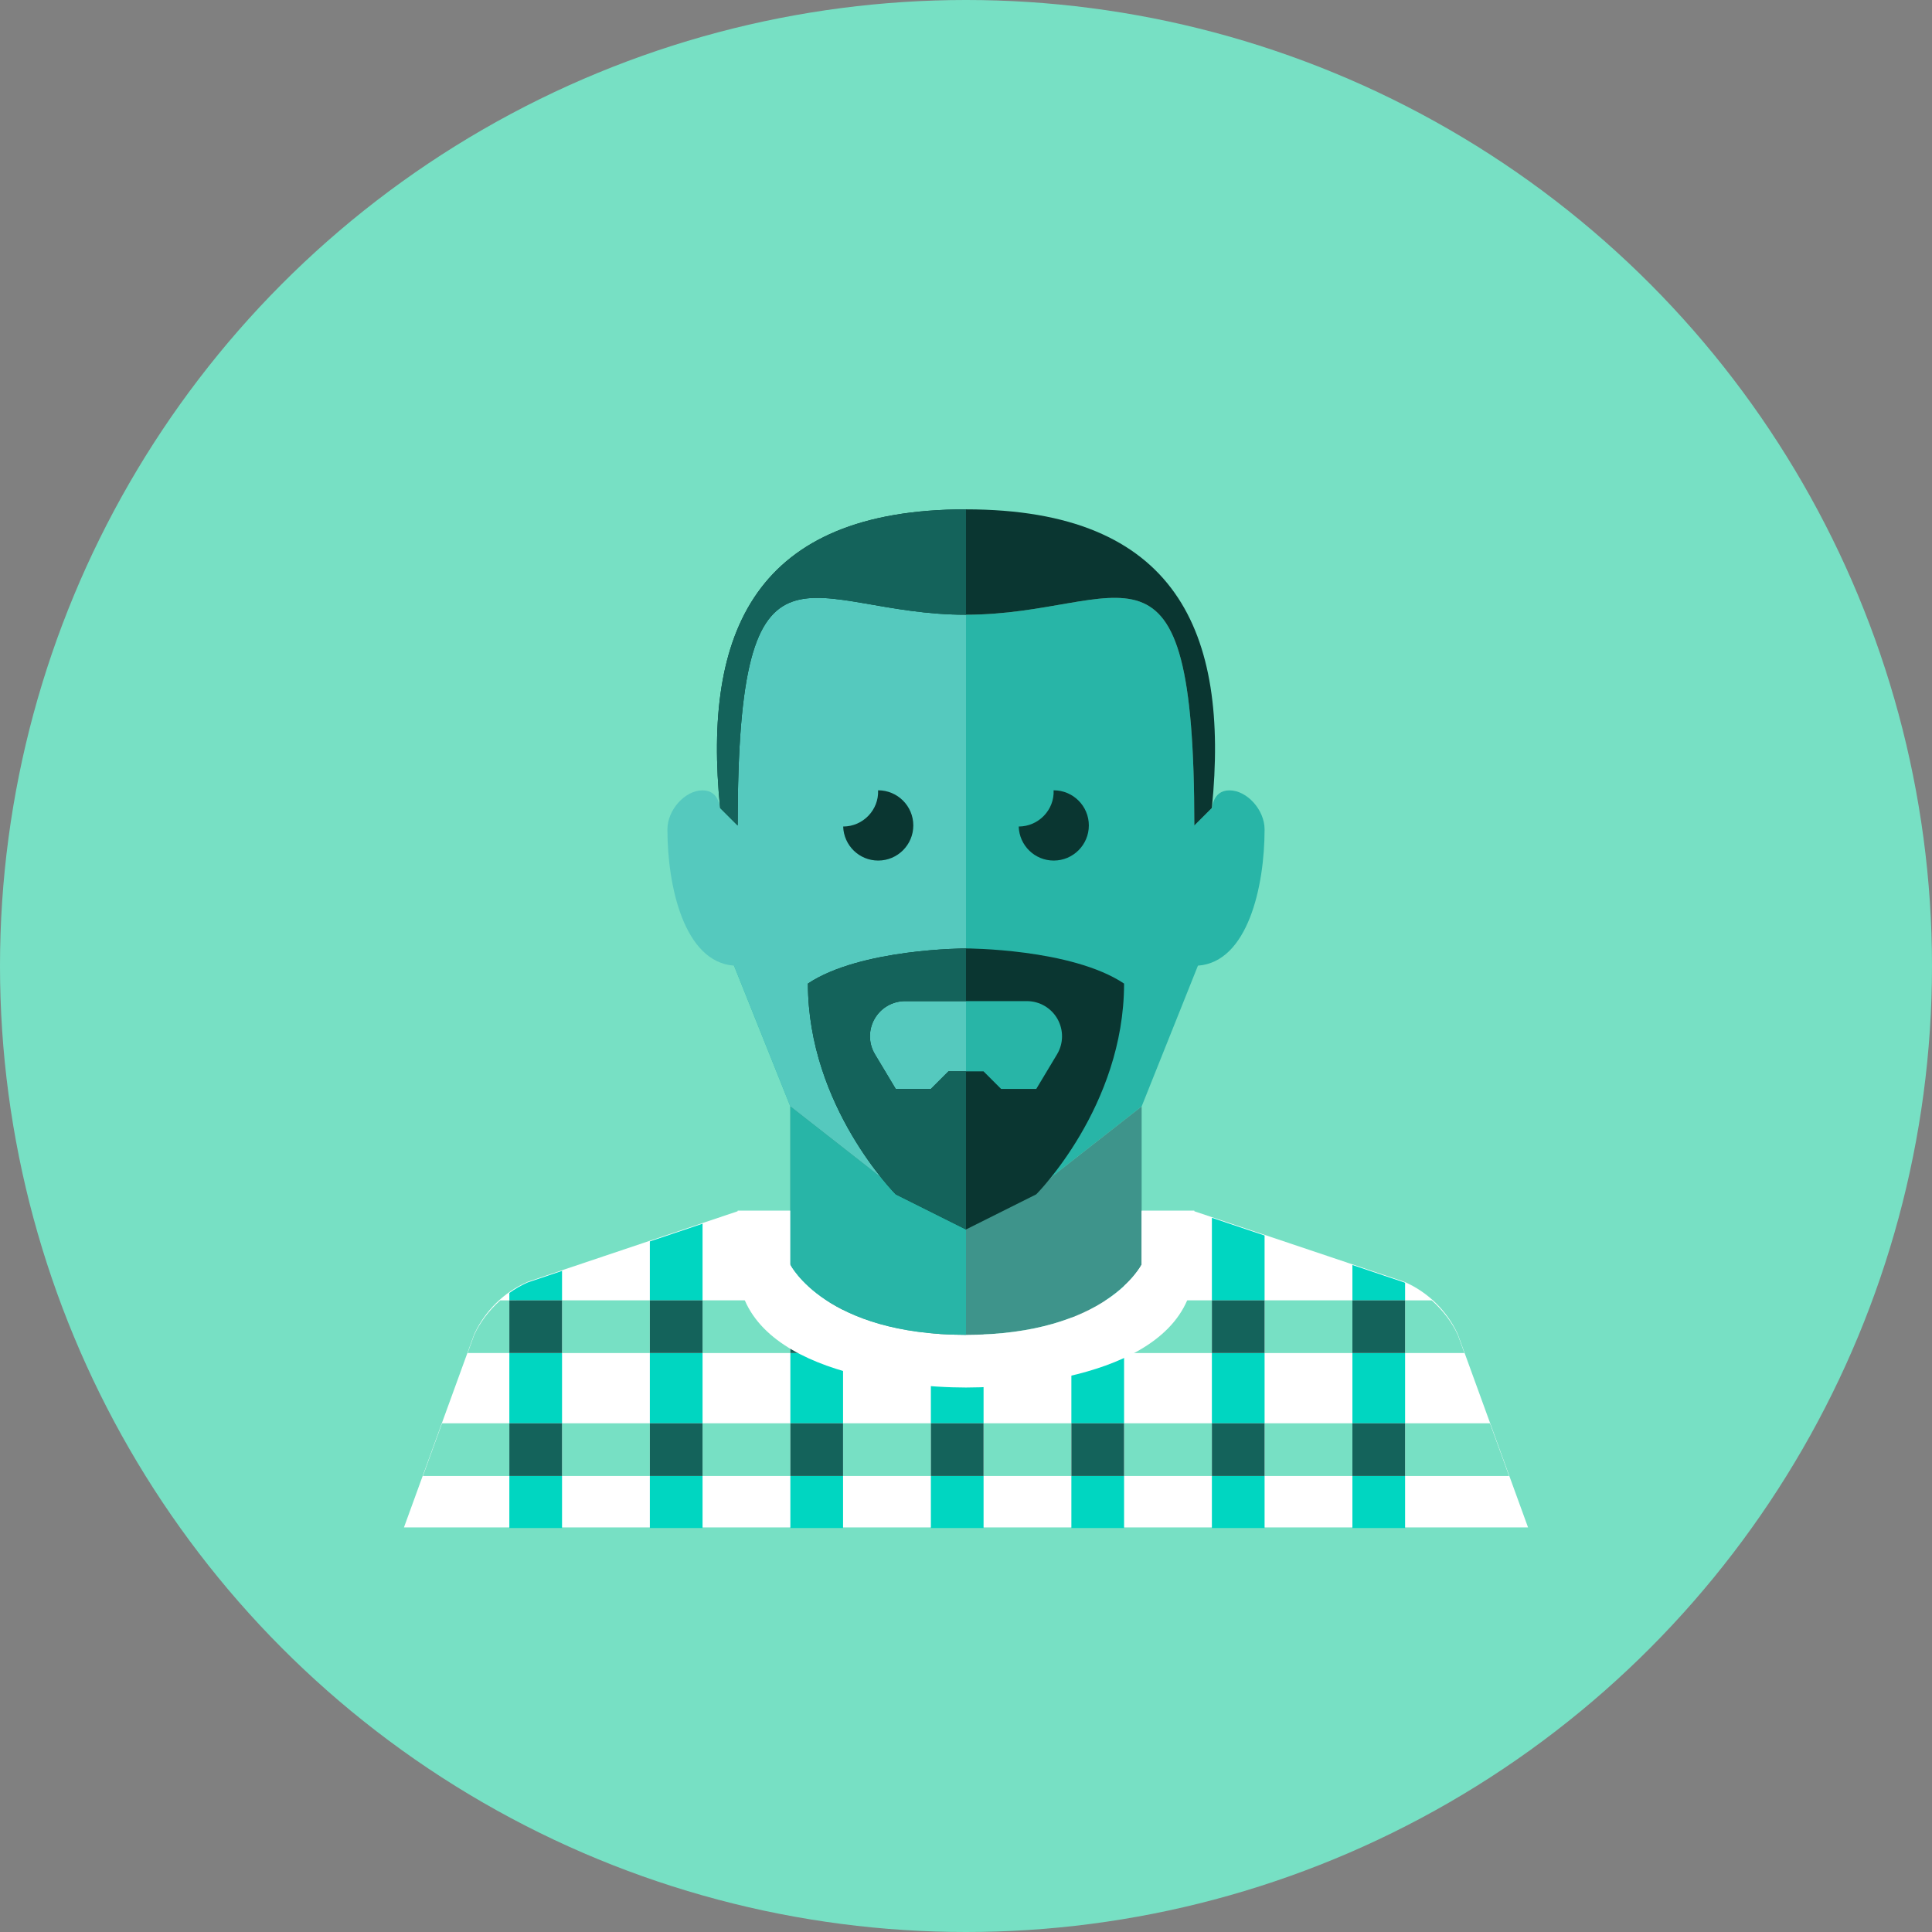 <?xml version="1.0" encoding="iso-8859-1"?>
<!-- Generator: Adobe Illustrator 17.1.0, SVG Export Plug-In . SVG Version: 6.00 Build 0)  -->
<!DOCTYPE svg PUBLIC "-//W3C//DTD SVG 1.0//EN" "http://www.w3.org/TR/2001/REC-SVG-20010904/DTD/svg10.dtd">
<svg version="1.0" xmlns="http://www.w3.org/2000/svg" xmlns:xlink="http://www.w3.org/1999/xlink" x="0px" y="0px" width="110px"
	 height="110px" viewBox="0 0 110 110" style="enable-background:new 0 0 110 110;" xml:space="preserve">
<rect x="0" y="0" width="110" height="110" fill="#808080" stroke="none"/>
<g id="Artboard" style="display:none;">
	<rect x="-689.5" y="-48.5" style="display:inline;fill:#808080;stroke:#000000;stroke-miterlimit:10;" width="1362" height="598"/>
</g>
<g id="R-Multicolor" style="display:none;">
	<g style="display:inline;">
		<circle style="fill:#25B7D3;" cx="55" cy="55" r="55"/>
	</g>
	<g style="display:inline;">
		<path style="fill:#BF8662;" d="M70,45c-1,0-1,1.111-1,1.111V46l-1,1c0-18-4-12-13-12s-13-6-13,12l-1-1v6.997l4,10l5.105,3.996
			c0.569,0.639,1.384,1.004,2.24,1.004H55h2.655c0.856,0,1.671-0.365,2.24-1.004L65,62.997l3.207-8.017
			C71.042,54.776,72,50.476,72,47.222C72,46.111,71,45,70,45z"/>
		<path style="fill:#CC9978;" d="M42,47l-1-1v0.111c0,0,0-1.111-1-1.111s-2,1.111-2,2.222c0,3.253,0.958,7.554,3.793,7.758
			L45,62.997l5.105,3.996c0.569,0.639,1.384,1.004,2.24,1.004H55V35C46,35,42,29,42,47z"/>
		<g>
			<path style="fill:#692E19;" d="M55,29c-12,0-15,7-14,17l1,1c0-18,4-12,13-12s13-6,13,12l1-1C70,36,67,29,55,29z"/>
		</g>
		<g>
			<path style="fill:#84462D;" d="M41,46l1,1c0-18,4-12,13-12v-6C43,29,40,36,41,46z"/>
		</g>
		<g>
			<path style="fill:#FFFFFF;" d="M83,75.964c-0.615-1.333-1.698-2.395-3.043-2.983L68,68.964H55H42l-11.957,4.017
				c-1.345,0.588-2.428,1.65-3.043,2.983l-4,11h64L83,75.964z"/>
		</g>
		<g>
			<g>
				<rect x="72" y="81.036" style="fill:#FBE158;" width="5" height="3"/>
			</g>
			<g>
				<rect x="64" y="81.036" style="fill:#FBE158;" width="5" height="3"/>
			</g>
			<g>
				<polygon style="fill:#FBE158;" points="29,81.036 25.169,81.036 24.441,83.036 24.078,84.036 29,84.036 				"/>
			</g>
			<g>
				<rect x="56" y="81.036" style="fill:#FBE158;" width="5" height="3"/>
			</g>
			<g>
				<rect x="32" y="81.036" style="fill:#FBE158;" width="5" height="3"/>
			</g>
			<g>
				<rect x="40" y="81.036" style="fill:#FBE158;" width="5" height="3"/>
			</g>
			<g>
				<rect x="48" y="81.036" style="fill:#FBE158;" width="5" height="3"/>
			</g>
			<g>
				<polygon style="fill:#FBE158;" points="80,81.036 80,84.036 85.922,84.036 85.559,83.036 84.831,81.036 				"/>
			</g>
			<g>
				<rect x="56" y="74.036" style="fill:#FBE158;" width="5" height="3"/>
			</g>
			<g>
				<rect x="72" y="74.036" style="fill:#FBE158;" width="5" height="3"/>
			</g>
			<g>
				<path style="fill:#FBE158;" d="M29,74.036h-0.516C27.835,74.611,27.317,75.313,27,76l-0.377,1.036H29V74.036z"/>
			</g>
			<g>
				<rect x="32" y="74.036" style="fill:#FBE158;" width="5" height="3"/>
			</g>
			<g>
				<path style="fill:#FBE158;" d="M80,74.036v3h3.377L83,76c-0.317-0.687-0.835-1.389-1.484-1.964H80z"/>
			</g>
			<g>
				<rect x="64" y="74.036" style="fill:#FBE158;" width="5" height="3"/>
			</g>
			<g>
				<rect x="48" y="74.036" style="fill:#FBE158;" width="5" height="3"/>
			</g>
			<g>
				<rect x="40" y="74.036" style="fill:#FBE158;" width="5" height="3"/>
			</g>
		</g>
		<g>
			<g>
				<rect x="29" y="84.036" style="fill:#FACB1B;" width="3" height="2.964"/>
			</g>
			<g>
				<path style="fill:#FACB1B;" d="M32,74.036v-1.677l-1.957,0.658c-0.371,0.162-0.716,0.368-1.043,0.598v0.421H32z"/>
			</g>
			<g>
				<rect x="29" y="77.036" style="fill:#FACB1B;" width="3" height="4"/>
			</g>
			<g>
				<rect x="37" y="77.036" style="fill:#FACB1B;" width="3" height="4"/>
			</g>
			<g>
				<rect x="37" y="84.036" style="fill:#FACB1B;" width="3" height="2.964"/>
			</g>
			<g>
				<polygon style="fill:#FACB1B;" points="40,74.036 40,69.672 37,70.68 37,74.036 				"/>
			</g>
			<g>
				<rect x="45" y="84.036" style="fill:#FACB1B;" width="3" height="2.964"/>
			</g>
			<g>
				<rect x="45" y="69" style="fill:#FACB1B;" width="3" height="5.036"/>
			</g>
			<g>
				<rect x="45" y="77.036" style="fill:#FACB1B;" width="3" height="4"/>
			</g>
			<g>
				<rect x="53" y="84.036" style="fill:#FACB1B;" width="3" height="2.964"/>
			</g>
			<g>
				<rect x="53" y="77.036" style="fill:#FACB1B;" width="3" height="4"/>
			</g>
			<g>
				<polygon style="fill:#FACB1B;" points="56,74.036 56,69 55,69 53,69 53,74.036 				"/>
			</g>
			<g>
				<rect x="61" y="77.036" style="fill:#FACB1B;" width="3" height="4"/>
			</g>
			<g>
				<rect x="61" y="69" style="fill:#FACB1B;" width="3" height="5.036"/>
			</g>
			<g>
				<rect x="61" y="84.036" style="fill:#FACB1B;" width="3" height="2.964"/>
			</g>
			<g>
				<polygon style="fill:#FACB1B;" points="72,74.036 72,70.344 69,69.336 69,74.036 				"/>
			</g>
			<g>
				<rect x="69" y="77.036" style="fill:#FACB1B;" width="3" height="4"/>
			</g>
			<g>
				<rect x="69" y="84.036" style="fill:#FACB1B;" width="3" height="2.964"/>
			</g>
			<g>
				<rect x="77" y="84.036" style="fill:#FACB1B;" width="3" height="2.964"/>
			</g>
			<g>
				<rect x="77" y="77.036" style="fill:#FACB1B;" width="3" height="4"/>
			</g>
			<g>
				<path style="fill:#FACB1B;" d="M80,74.036v-0.995c-0.015-0.007-0.028-0.018-0.043-0.024L77,72.023v2.013H80z"/>
			</g>
		</g>
		<g>
			<g>
				<rect x="29" y="81.036" style="fill:#F99134;" width="3" height="3"/>
			</g>
			<g>
				<rect x="29" y="74.036" style="fill:#F99134;" width="3" height="3"/>
			</g>
			<g>
				<rect x="37" y="81.036" style="fill:#F99134;" width="3" height="3"/>
			</g>
			<g>
				<rect x="37" y="74.036" style="fill:#F99134;" width="3" height="3"/>
			</g>
			<g>
				<rect x="45" y="81.036" style="fill:#F99134;" width="3" height="3"/>
			</g>
			<g>
				<rect x="45" y="74.036" style="fill:#F99134;" width="3" height="3"/>
			</g>
			<g>
				<rect x="53" y="81.036" style="fill:#F99134;" width="3" height="3"/>
			</g>
			<g>
				<rect x="53" y="74.036" style="fill:#F99134;" width="3" height="3"/>
			</g>
			<g>
				<rect x="61" y="81.036" style="fill:#F99134;" width="3" height="3"/>
			</g>
			<g>
				<rect x="61" y="74.036" style="fill:#F99134;" width="3" height="3"/>
			</g>
			<g>
				<rect x="69" y="81.036" style="fill:#F99134;" width="3" height="3"/>
			</g>
			<g>
				<rect x="69" y="74.036" style="fill:#F99134;" width="3" height="3"/>
			</g>
			<g>
				<rect x="77" y="81.036" style="fill:#F99134;" width="3" height="3"/>
			</g>
			<g>
				<rect x="77" y="74.036" style="fill:#F99134;" width="3" height="3"/>
			</g>
		</g>
		<path style="fill:#AF7653;" d="M57.655,67.997H55h-2.655c-0.856,0-1.671-0.365-2.24-1.004L45,62.997V72c0,0,2,4,10,4s10-4,10-4
			v-9.003l-5.105,3.996C59.326,67.632,58.511,67.997,57.655,67.997z"/>
		<g>
			<polygon style="fill:#40C9E7;" points="24.078,84.036 24.078,84.036 24.441,83.036 			"/>
		</g>
		<g>
			<path style="fill:#40C9E7;" d="M27,76"/>
		</g>
		<g>
			<polygon style="fill:#40C9E7;" points="26.623,77.036 26.623,77.036 27,76 			"/>
		</g>
		<g>
			<path style="fill:#FFFFFF;" d="M55,79c3.857,0,13-1,13-7c0-0.676,0-1.789,0-3.072h-3V72c0,0-2,4-10,4s-10-4-10-4v-3.072h-3
				c0,1.283,0,2.396,0,3.072C42,78,51.143,79,55,79z"/>
		</g>
		<path style="fill:#BF8662;" d="M50.105,66.993L45,62.997V72c0,0,2,4,10,4v-8.003h-2.655
			C51.489,67.997,50.674,67.632,50.105,66.993z"/>
		<g>
			<path style="fill:#3E3E3F;" d="M52,46.997c0-1.104-0.896-2-2-2c-0.002,0-0.004,0-0.006,0c0.051,1.099-0.844,2.058-1.987,2.062
				c0.033,1.075,0.91,1.938,1.994,1.938C51.104,48.997,52,48.102,52,46.997z"/>
		</g>
		<g>
			<path style="fill:#3E3E3F;" d="M61.994,46.997c0-1.104-0.896-2-2-2c-0.002,0-0.004,0-0.006,0
				c0.051,1.099-0.844,2.058-1.987,2.062c0.033,1.075,0.91,1.938,1.994,1.938C61.098,48.997,61.994,48.102,61.994,46.997z"/>
		</g>
		<g>
			<path style="fill:#692E19;" d="M55,54c0,0-6,0-9,2c0,7,5,12,5,12l4,2l4-2c0,0,5-5,5-12C61,54,55,54,55,54z M57,62l-1-1h-1h-1
				l-1,1h-2l-1.183-1.971c-0.371-0.618-0.38-1.387-0.025-2.014S50.812,57,51.532,57H55h3.468c0.721,0,1.385,0.388,1.74,1.015
				s0.345,1.397-0.025,2.014L59,62H57z"/>
		</g>
		<g>
			<path style="fill:#84462D;" d="M54,61l-1,1h-2l-1.183-1.971c-0.371-0.618-0.38-1.387-0.025-2.014S50.812,57,51.532,57H55v-3
				c0,0-6,0-9,2c0,7,5,12,5,12l4,2v-9H54z"/>
		</g>
	</g>
</g>
<g id="Multicolor" style="display:none;">
	<g style="display:inline;">
		<path style="fill:#BF8662;" d="M70,45c-1,0-1,1.111-1,1.111V46l-1,1c0-18-4-12-13-12s-13-6-13,12l-1-1v6.997l4,10l5.105,3.996
			c0.569,0.639,1.384,1.004,2.24,1.004H55h2.655c0.856,0,1.671-0.365,2.24-1.004L65,62.997l3.207-8.017
			C71.042,54.776,72,50.476,72,47.222C72,46.111,71,45,70,45z"/>
		<path style="fill:#CC9978;" d="M42,47l-1-1v0.111c0,0,0-1.111-1-1.111s-2,1.111-2,2.222c0,3.253,0.958,7.554,3.793,7.758
			L45,62.997l5.105,3.996c0.569,0.639,1.384,1.004,2.24,1.004H55V35C46,35,42,29,42,47z"/>
		<g>
			<path style="fill:#692E19;" d="M55,29c-12,0-15,7-14,17l1,1c0-18,4-12,13-12s13-6,13,12l1-1C70,36,67,29,55,29z"/>
		</g>
		<g>
			<path style="fill:#84462D;" d="M41,46l1,1c0-18,4-12,13-12v-6C43,29,40,36,41,46z"/>
		</g>
		<g>
			<path style="fill:#FFFFFF;" d="M83,75.964c-0.615-1.333-1.698-2.395-3.043-2.983L68,68.964H55H42l-11.957,4.017
				c-1.345,0.588-2.428,1.65-3.043,2.983l-4,11h64L83,75.964z"/>
		</g>
		<g>
			<g>
				<rect x="72" y="81.036" style="fill:#FBE158;" width="5" height="3"/>
			</g>
			<g>
				<rect x="64" y="81.036" style="fill:#FBE158;" width="5" height="3"/>
			</g>
			<g>
				<polygon style="fill:#FBE158;" points="29,81.036 25.169,81.036 24.441,83.036 24.078,84.036 29,84.036 				"/>
			</g>
			<g>
				<rect x="56" y="81.036" style="fill:#FBE158;" width="5" height="3"/>
			</g>
			<g>
				<rect x="32" y="81.036" style="fill:#FBE158;" width="5" height="3"/>
			</g>
			<g>
				<rect x="40" y="81.036" style="fill:#FBE158;" width="5" height="3"/>
			</g>
			<g>
				<rect x="48" y="81.036" style="fill:#FBE158;" width="5" height="3"/>
			</g>
			<g>
				<polygon style="fill:#FBE158;" points="80,81.036 80,84.036 85.922,84.036 85.559,83.036 84.831,81.036 				"/>
			</g>
			<g>
				<rect x="56" y="74.036" style="fill:#FBE158;" width="5" height="3"/>
			</g>
			<g>
				<rect x="72" y="74.036" style="fill:#FBE158;" width="5" height="3"/>
			</g>
			<g>
				<path style="fill:#FBE158;" d="M29,74.036h-0.516C27.835,74.611,27.317,75.313,27,76l-0.377,1.036H29V74.036z"/>
			</g>
			<g>
				<rect x="32" y="74.036" style="fill:#FBE158;" width="5" height="3"/>
			</g>
			<g>
				<path style="fill:#FBE158;" d="M80,74.036v3h3.377L83,76c-0.317-0.687-0.835-1.389-1.484-1.964H80z"/>
			</g>
			<g>
				<rect x="64" y="74.036" style="fill:#FBE158;" width="5" height="3"/>
			</g>
			<g>
				<rect x="48" y="74.036" style="fill:#FBE158;" width="5" height="3"/>
			</g>
			<g>
				<rect x="40" y="74.036" style="fill:#FBE158;" width="5" height="3"/>
			</g>
		</g>
		<g>
			<g>
				<rect x="29" y="84.036" style="fill:#FACB1B;" width="3" height="2.964"/>
			</g>
			<g>
				<path style="fill:#FACB1B;" d="M32,74.036v-1.677l-1.957,0.658c-0.371,0.162-0.716,0.368-1.043,0.598v0.421H32z"/>
			</g>
			<g>
				<rect x="29" y="77.036" style="fill:#FACB1B;" width="3" height="4"/>
			</g>
			<g>
				<rect x="37" y="77.036" style="fill:#FACB1B;" width="3" height="4"/>
			</g>
			<g>
				<rect x="37" y="84.036" style="fill:#FACB1B;" width="3" height="2.964"/>
			</g>
			<g>
				<polygon style="fill:#FACB1B;" points="40,74.036 40,69.672 37,70.68 37,74.036 				"/>
			</g>
			<g>
				<rect x="45" y="84.036" style="fill:#FACB1B;" width="3" height="2.964"/>
			</g>
			<g>
				<rect x="45" y="69" style="fill:#FACB1B;" width="3" height="5.036"/>
			</g>
			<g>
				<rect x="45" y="77.036" style="fill:#FACB1B;" width="3" height="4"/>
			</g>
			<g>
				<rect x="53" y="84.036" style="fill:#FACB1B;" width="3" height="2.964"/>
			</g>
			<g>
				<rect x="53" y="77.036" style="fill:#FACB1B;" width="3" height="4"/>
			</g>
			<g>
				<polygon style="fill:#FACB1B;" points="56,74.036 56,69 55,69 53,69 53,74.036 				"/>
			</g>
			<g>
				<rect x="61" y="77.036" style="fill:#FACB1B;" width="3" height="4"/>
			</g>
			<g>
				<rect x="61" y="69" style="fill:#FACB1B;" width="3" height="5.036"/>
			</g>
			<g>
				<rect x="61" y="84.036" style="fill:#FACB1B;" width="3" height="2.964"/>
			</g>
			<g>
				<polygon style="fill:#FACB1B;" points="72,74.036 72,70.344 69,69.336 69,74.036 				"/>
			</g>
			<g>
				<rect x="69" y="77.036" style="fill:#FACB1B;" width="3" height="4"/>
			</g>
			<g>
				<rect x="69" y="84.036" style="fill:#FACB1B;" width="3" height="2.964"/>
			</g>
			<g>
				<rect x="77" y="84.036" style="fill:#FACB1B;" width="3" height="2.964"/>
			</g>
			<g>
				<rect x="77" y="77.036" style="fill:#FACB1B;" width="3" height="4"/>
			</g>
			<g>
				<path style="fill:#FACB1B;" d="M80,74.036v-0.995c-0.015-0.007-0.028-0.018-0.043-0.024L77,72.023v2.013H80z"/>
			</g>
		</g>
		<g>
			<g>
				<rect x="29" y="81.036" style="fill:#F99134;" width="3" height="3"/>
			</g>
			<g>
				<rect x="29" y="74.036" style="fill:#F99134;" width="3" height="3"/>
			</g>
			<g>
				<rect x="37" y="81.036" style="fill:#F99134;" width="3" height="3"/>
			</g>
			<g>
				<rect x="37" y="74.036" style="fill:#F99134;" width="3" height="3"/>
			</g>
			<g>
				<rect x="45" y="81.036" style="fill:#F99134;" width="3" height="3"/>
			</g>
			<g>
				<rect x="45" y="74.036" style="fill:#F99134;" width="3" height="3"/>
			</g>
			<g>
				<rect x="53" y="81.036" style="fill:#F99134;" width="3" height="3"/>
			</g>
			<g>
				<rect x="53" y="74.036" style="fill:#F99134;" width="3" height="3"/>
			</g>
			<g>
				<rect x="61" y="81.036" style="fill:#F99134;" width="3" height="3"/>
			</g>
			<g>
				<rect x="61" y="74.036" style="fill:#F99134;" width="3" height="3"/>
			</g>
			<g>
				<rect x="69" y="81.036" style="fill:#F99134;" width="3" height="3"/>
			</g>
			<g>
				<rect x="69" y="74.036" style="fill:#F99134;" width="3" height="3"/>
			</g>
			<g>
				<rect x="77" y="81.036" style="fill:#F99134;" width="3" height="3"/>
			</g>
			<g>
				<rect x="77" y="74.036" style="fill:#F99134;" width="3" height="3"/>
			</g>
		</g>
		<path style="fill:#AF7653;" d="M57.655,67.997H55h-2.655c-0.856,0-1.671-0.365-2.24-1.004L45,62.997V72c0,0,2,4,10,4s10-4,10-4
			v-9.003l-5.105,3.996C59.326,67.632,58.511,67.997,57.655,67.997z"/>
		<g>
			<polygon style="fill:#40C9E7;" points="24.078,84.036 24.078,84.036 24.441,83.036 			"/>
		</g>
		<g>
			<path style="fill:#40C9E7;" d="M27,76"/>
		</g>
		<g>
			<polygon style="fill:#40C9E7;" points="26.623,77.036 26.623,77.036 27,76 			"/>
		</g>
		<g>
			<path style="fill:#FFFFFF;" d="M55,79c3.857,0,13-1,13-7c0-0.676,0-1.789,0-3.072h-3V72c0,0-2,4-10,4s-10-4-10-4v-3.072h-3
				c0,1.283,0,2.396,0,3.072C42,78,51.143,79,55,79z"/>
		</g>
		<path style="fill:#BF8662;" d="M50.105,66.993L45,62.997V72c0,0,2,4,10,4v-8.003h-2.655
			C51.489,67.997,50.674,67.632,50.105,66.993z"/>
		<g>
			<path style="fill:#3E3E3F;" d="M52,46.997c0-1.104-0.896-2-2-2c-0.002,0-0.004,0-0.006,0c0.051,1.099-0.844,2.058-1.987,2.062
				c0.033,1.075,0.91,1.938,1.994,1.938C51.104,48.997,52,48.102,52,46.997z"/>
		</g>
		<g>
			<path style="fill:#3E3E3F;" d="M61.994,46.997c0-1.104-0.896-2-2-2c-0.002,0-0.004,0-0.006,0
				c0.051,1.099-0.844,2.058-1.987,2.062c0.033,1.075,0.91,1.938,1.994,1.938C61.098,48.997,61.994,48.102,61.994,46.997z"/>
		</g>
		<g>
			<path style="fill:#692E19;" d="M55,54c0,0-6,0-9,2c0,7,5,12,5,12l4,2l4-2c0,0,5-5,5-12C61,54,55,54,55,54z M57,62l-1-1h-1h-1
				l-1,1h-2l-1.183-1.971c-0.371-0.618-0.38-1.387-0.025-2.014S50.812,57,51.532,57H55h3.468c0.721,0,1.385,0.388,1.74,1.015
				s0.345,1.397-0.025,2.014L59,62H57z"/>
		</g>
		<g>
			<path style="fill:#84462D;" d="M54,61l-1,1h-2l-1.183-1.971c-0.371-0.618-0.38-1.387-0.025-2.014S50.812,57,51.532,57H55v-3
				c0,0-6,0-9,2c0,7,5,12,5,12l4,2v-9H54z"/>
		</g>
	</g>
</g>
<g id="Blue" style="display:none;">
	<g style="display:inline;">
		<path style="fill:#37A4BF;" d="M70,45c-1,0-1,1.111-1,1.111V46l-1,1c0-18-4-12-13-12s-13-6-13,12l-1-1v6.997l4,10l5.105,3.996
			c0.569,0.639,1.384,1.004,2.24,1.004H55h2.655c0.856,0,1.671-0.365,2.24-1.004L65,62.997l3.206-8.017
			C71.041,54.776,72,50.476,72,47.222C72,46.111,71,45,70,45z"/>
		<path style="fill:#53BAD4;" d="M42,47l-1-1v0.111c0,0,0-1.111-1-1.111s-2,1.111-2,2.222c0,3.253,0.957,7.554,3.793,7.758
			L45,62.997l5.105,3.996c0.569,0.639,1.384,1.004,2.24,1.004H55V35C46,35,42,29,42,47z"/>
		<g>
			<path style="fill:#0C333D;" d="M55,29c-12,0-15,7-14,17l1,1c0-18,4-12,13-12s13-6,13,12l1-1C70,36,67,29,55,29z"/>
		</g>
		<g>
			<path style="fill:#0F6175;" d="M41,46l1,1c0-18,4-12,13-12v-6C43,29,40,36,41,46z"/>
		</g>
		<g>
			<path style="fill:#FFFFFF;" d="M83,75.964c-0.615-1.333-1.698-2.395-3.044-2.983L68,68.964H55H42l-11.958,4.017
				c-1.345,0.588-2.427,1.65-3.042,2.983l-4,11h64L83,75.964z"/>
		</g>
		<g>
			<g>
				<rect x="72" y="81.036" style="fill:#81D2EB;" width="5" height="3"/>
			</g>
			<g>
				<rect x="64" y="81.036" style="fill:#81D2EB;" width="5" height="3"/>
			</g>
			<g>
				<polygon style="fill:#81D2EB;" points="29,81.036 25.169,81.036 24.441,83.036 24.078,84.036 29,84.036 				"/>
			</g>
			<g>
				<rect x="56" y="81.036" style="fill:#81D2EB;" width="5" height="3"/>
			</g>
			<g>
				<rect x="32" y="81.036" style="fill:#81D2EB;" width="5" height="3"/>
			</g>
			<g>
				<rect x="40" y="81.036" style="fill:#81D2EB;" width="5" height="3"/>
			</g>
			<g>
				<rect x="48" y="81.036" style="fill:#81D2EB;" width="5" height="3"/>
			</g>
			<g>
				<polygon style="fill:#81D2EB;" points="80,81.036 80,84.036 85.922,84.036 85.559,83.036 84.831,81.036 				"/>
			</g>
			<g>
				<rect x="56" y="74.036" style="fill:#81D2EB;" width="5" height="3"/>
			</g>
			<g>
				<rect x="72" y="74.036" style="fill:#81D2EB;" width="5" height="3"/>
			</g>
			<g>
				<path style="fill:#81D2EB;" d="M29,74.036h-0.516C27.835,74.611,27.316,75.313,27,76l-0.377,1.036H29V74.036z"/>
			</g>
			<g>
				<rect x="32" y="74.036" style="fill:#81D2EB;" width="5" height="3"/>
			</g>
			<g>
				<path style="fill:#81D2EB;" d="M80,74.036v3h3.377L83,76c-0.316-0.687-0.835-1.389-1.484-1.964H80z"/>
			</g>
			<g>
				<rect x="64" y="74.036" style="fill:#81D2EB;" width="5" height="3"/>
			</g>
			<g>
				<rect x="48" y="74.036" style="fill:#81D2EB;" width="5" height="3"/>
			</g>
			<g>
				<rect x="40" y="74.036" style="fill:#81D2EB;" width="5" height="3"/>
			</g>
		</g>
		<g>
			<g>
				<rect x="29" y="84.036" style="fill:#00B7E5;" width="3" height="2.964"/>
			</g>
			<g>
				<path style="fill:#00B7E5;" d="M32,74.036v-1.677l-1.958,0.658c-0.371,0.162-0.716,0.368-1.042,0.598v0.421H32z"/>
			</g>
			<g>
				<rect x="29" y="77.036" style="fill:#00B7E5;" width="3" height="4"/>
			</g>
			<g>
				<rect x="37" y="77.036" style="fill:#00B7E5;" width="3" height="4"/>
			</g>
			<g>
				<rect x="37" y="84.036" style="fill:#00B7E5;" width="3" height="2.964"/>
			</g>
			<g>
				<polygon style="fill:#00B7E5;" points="40,74.036 40,69.672 37,70.68 37,74.036 				"/>
			</g>
			<g>
				<rect x="45" y="84.036" style="fill:#00B7E5;" width="3" height="2.964"/>
			</g>
			<g>
				<rect x="45" y="69" style="fill:#00B7E5;" width="3" height="5.036"/>
			</g>
			<g>
				<rect x="45" y="77.036" style="fill:#00B7E5;" width="3" height="4"/>
			</g>
			<g>
				<rect x="53" y="84.036" style="fill:#00B7E5;" width="3" height="2.964"/>
			</g>
			<g>
				<rect x="53" y="77.036" style="fill:#00B7E5;" width="3" height="4"/>
			</g>
			<g>
				<polygon style="fill:#00B7E5;" points="56,74.036 56,69 55,69 53,69 53,74.036 				"/>
			</g>
			<g>
				<rect x="61" y="77.036" style="fill:#00B7E5;" width="3" height="4"/>
			</g>
			<g>
				<rect x="61" y="69" style="fill:#00B7E5;" width="3" height="5.036"/>
			</g>
			<g>
				<rect x="61" y="84.036" style="fill:#00B7E5;" width="3" height="2.964"/>
			</g>
			<g>
				<polygon style="fill:#00B7E5;" points="72,74.036 72,70.344 69,69.336 69,74.036 				"/>
			</g>
			<g>
				<rect x="69" y="77.036" style="fill:#00B7E5;" width="3" height="4"/>
			</g>
			<g>
				<rect x="69" y="84.036" style="fill:#00B7E5;" width="3" height="2.964"/>
			</g>
			<g>
				<rect x="77" y="84.036" style="fill:#00B7E5;" width="3" height="2.964"/>
			</g>
			<g>
				<rect x="77" y="77.036" style="fill:#00B7E5;" width="3" height="4"/>
			</g>
			<g>
				<path style="fill:#00B7E5;" d="M80,74.036v-0.996c-0.015-0.006-0.028-0.017-0.044-0.023L77,72.023v2.013H80z"/>
			</g>
		</g>
		<g>
			<g>
				<rect x="29" y="81.036" style="fill:#0F6175;" width="3" height="3"/>
			</g>
			<g>
				<rect x="29" y="74.036" style="fill:#0F6175;" width="3" height="3"/>
			</g>
			<g>
				<rect x="37" y="81.036" style="fill:#0F6175;" width="3" height="3"/>
			</g>
			<g>
				<rect x="37" y="74.036" style="fill:#0F6175;" width="3" height="3"/>
			</g>
			<g>
				<rect x="45" y="81.036" style="fill:#0F6175;" width="3" height="3"/>
			</g>
			<g>
				<rect x="45" y="74.036" style="fill:#0F6175;" width="3" height="3"/>
			</g>
			<g>
				<rect x="53" y="81.036" style="fill:#0F6175;" width="3" height="3"/>
			</g>
			<g>
				<rect x="53" y="74.036" style="fill:#0F6175;" width="3" height="3"/>
			</g>
			<g>
				<rect x="61" y="81.036" style="fill:#0F6175;" width="3" height="3"/>
			</g>
			<g>
				<rect x="61" y="74.036" style="fill:#0F6175;" width="3" height="3"/>
			</g>
			<g>
				<rect x="69" y="81.036" style="fill:#0F6175;" width="3" height="3"/>
			</g>
			<g>
				<rect x="69" y="74.036" style="fill:#0F6175;" width="3" height="3"/>
			</g>
			<g>
				<rect x="77" y="81.036" style="fill:#0F6175;" width="3" height="3"/>
			</g>
			<g>
				<rect x="77" y="74.036" style="fill:#0F6175;" width="3" height="3"/>
			</g>
		</g>
		<path style="fill:#33899E;" d="M57.655,67.997H55h-2.655c-0.856,0-1.671-0.365-2.24-1.004L45,62.997V72c0,0,2,4,10,4s10-4,10-4
			v-9.003l-5.106,3.996C59.326,67.632,58.511,67.997,57.655,67.997z"/>
		<g>
			<polygon style="fill:#53BAD4;" points="24.078,84.036 24.078,84.036 24.441,83.036 			"/>
		</g>
		<g>
			<path style="fill:#53BAD4;" d="M27,76"/>
		</g>
		<g>
			<polygon style="fill:#53BAD4;" points="26.623,77.036 26.623,77.036 27,76 			"/>
		</g>
		<g>
			<path style="fill:#FFFFFF;" d="M55,79c3.857,0,13-1,13-7c0-0.676,0-1.789,0-3.072h-3V72c0,0-2,4-10,4s-10-4-10-4v-3.072h-3
				c0,1.283,0,2.396,0,3.072C42,78,51.143,79,55,79z"/>
		</g>
		<path style="fill:#37A4BF;" d="M50.105,66.993L45,62.997V72c0,0,2,4,10,4v-8.003h-2.655
			C51.489,67.997,50.674,67.632,50.105,66.993z"/>
		<g>
			<path style="fill:#0C333D;" d="M52,46.997c0-1.104-0.896-2-2-2c-0.002,0-0.004,0.001-0.006,0.001
				c0.051,1.099-0.844,2.058-1.987,2.061c0.033,1.075,0.91,1.938,1.994,1.938C51.104,48.997,52,48.102,52,46.997z"/>
		</g>
		<g>
			<path style="fill:#0C333D;" d="M61.994,46.997c0-1.104-0.896-2-2-2c-0.002,0-0.004,0.001-0.006,0.001
				c0.051,1.099-0.844,2.058-1.987,2.061c0.033,1.075,0.91,1.938,1.994,1.938C61.098,48.997,61.994,48.102,61.994,46.997z"/>
		</g>
		<g>
			<path style="fill:#0C333D;" d="M55,54c0,0-6,0-9,2c0,7,5,12,5,12l4,2l4-2c0,0,5-5,5-12C61,54,55,54,55,54z M57,62l-1-1h-1h-1
				l-1,1h-2l-1.183-1.971c-0.371-0.618-0.381-1.387-0.026-2.014C50.146,57.388,50.812,57,51.532,57H55h3.468
				c0.72,0,1.385,0.388,1.74,1.015c0.355,0.627,0.346,1.396-0.025,2.014L59,62H57z"/>
		</g>
		<g>
			<path style="fill:#0F6175;" d="M54,61l-1,1h-2l-1.183-1.971c-0.371-0.618-0.381-1.387-0.026-2.014
				C50.146,57.388,50.811,57,51.532,57H55v-3c0,0-6,0-9,2c0,7,5,12,5,12l4,2v-9H54z"/>
		</g>
	</g>
</g>
<g id="R-Blue" style="display:none;">
	<g style="display:inline;">
		<circle style="fill:#81D2EB;" cx="55" cy="55" r="55"/>
	</g>
	<g style="display:inline;">
		<path style="fill:#37A4BF;" d="M70,45c-1,0-1,1.111-1,1.111V46l-1,1c0-18-4-12-13-12s-13-6-13,12l-1-1v6.997l4,10l5.105,3.996
			c0.569,0.639,1.384,1.004,2.24,1.004H55h2.655c0.856,0,1.671-0.365,2.24-1.004L65,62.997l3.206-8.017
			C71.041,54.776,72,50.476,72,47.222C72,46.111,71,45,70,45z"/>
		<path style="fill:#53BAD4;" d="M42,47l-1-1v0.111c0,0,0-1.111-1-1.111s-2,1.111-2,2.222c0,3.253,0.957,7.554,3.793,7.758
			L45,62.997l5.105,3.996c0.569,0.639,1.384,1.004,2.24,1.004H55V35C46,35,42,29,42,47z"/>
		<g>
			<path style="fill:#0C333D;" d="M55,29c-12,0-15,7-14,17l1,1c0-18,4-12,13-12s13-6,13,12l1-1C70,36,67,29,55,29z"/>
		</g>
		<g>
			<path style="fill:#0F6175;" d="M41,46l1,1c0-18,4-12,13-12v-6C43,29,40,36,41,46z"/>
		</g>
		<g>
			<path style="fill:#FFFFFF;" d="M83,75.964c-0.615-1.333-1.698-2.395-3.044-2.983L68,68.964H55H42l-11.958,4.017
				c-1.345,0.588-2.427,1.65-3.042,2.983l-4,11h64L83,75.964z"/>
		</g>
		<g>
			<g>
				<rect x="72" y="81.036" style="fill:#81D2EB;" width="5" height="3"/>
			</g>
			<g>
				<rect x="64" y="81.036" style="fill:#81D2EB;" width="5" height="3"/>
			</g>
			<g>
				<polygon style="fill:#81D2EB;" points="29,81.036 25.169,81.036 24.441,83.036 24.078,84.036 29,84.036 				"/>
			</g>
			<g>
				<rect x="56" y="81.036" style="fill:#81D2EB;" width="5" height="3"/>
			</g>
			<g>
				<rect x="32" y="81.036" style="fill:#81D2EB;" width="5" height="3"/>
			</g>
			<g>
				<rect x="40" y="81.036" style="fill:#81D2EB;" width="5" height="3"/>
			</g>
			<g>
				<rect x="48" y="81.036" style="fill:#81D2EB;" width="5" height="3"/>
			</g>
			<g>
				<polygon style="fill:#81D2EB;" points="80,81.036 80,84.036 85.922,84.036 85.559,83.036 84.831,81.036 				"/>
			</g>
			<g>
				<rect x="56" y="74.036" style="fill:#81D2EB;" width="5" height="3"/>
			</g>
			<g>
				<rect x="72" y="74.036" style="fill:#81D2EB;" width="5" height="3"/>
			</g>
			<g>
				<path style="fill:#81D2EB;" d="M29,74.036h-0.516C27.835,74.611,27.316,75.313,27,76l-0.377,1.036H29V74.036z"/>
			</g>
			<g>
				<rect x="32" y="74.036" style="fill:#81D2EB;" width="5" height="3"/>
			</g>
			<g>
				<path style="fill:#81D2EB;" d="M80,74.036v3h3.377L83,76c-0.316-0.687-0.835-1.389-1.484-1.964H80z"/>
			</g>
			<g>
				<rect x="64" y="74.036" style="fill:#81D2EB;" width="5" height="3"/>
			</g>
			<g>
				<rect x="48" y="74.036" style="fill:#81D2EB;" width="5" height="3"/>
			</g>
			<g>
				<rect x="40" y="74.036" style="fill:#81D2EB;" width="5" height="3"/>
			</g>
		</g>
		<g>
			<g>
				<rect x="29" y="84.036" style="fill:#00B7E5;" width="3" height="2.964"/>
			</g>
			<g>
				<path style="fill:#00B7E5;" d="M32,74.036v-1.677l-1.958,0.658c-0.371,0.162-0.716,0.368-1.042,0.598v0.421H32z"/>
			</g>
			<g>
				<rect x="29" y="77.036" style="fill:#00B7E5;" width="3" height="4"/>
			</g>
			<g>
				<rect x="37" y="77.036" style="fill:#00B7E5;" width="3" height="4"/>
			</g>
			<g>
				<rect x="37" y="84.036" style="fill:#00B7E5;" width="3" height="2.964"/>
			</g>
			<g>
				<polygon style="fill:#00B7E5;" points="40,74.036 40,69.672 37,70.68 37,74.036 				"/>
			</g>
			<g>
				<rect x="45" y="84.036" style="fill:#00B7E5;" width="3" height="2.964"/>
			</g>
			<g>
				<rect x="45" y="69" style="fill:#00B7E5;" width="3" height="5.036"/>
			</g>
			<g>
				<rect x="45" y="77.036" style="fill:#00B7E5;" width="3" height="4"/>
			</g>
			<g>
				<rect x="53" y="84.036" style="fill:#00B7E5;" width="3" height="2.964"/>
			</g>
			<g>
				<rect x="53" y="77.036" style="fill:#00B7E5;" width="3" height="4"/>
			</g>
			<g>
				<polygon style="fill:#00B7E5;" points="56,74.036 56,69 55,69 53,69 53,74.036 				"/>
			</g>
			<g>
				<rect x="61" y="77.036" style="fill:#00B7E5;" width="3" height="4"/>
			</g>
			<g>
				<rect x="61" y="69" style="fill:#00B7E5;" width="3" height="5.036"/>
			</g>
			<g>
				<rect x="61" y="84.036" style="fill:#00B7E5;" width="3" height="2.964"/>
			</g>
			<g>
				<polygon style="fill:#00B7E5;" points="72,74.036 72,70.344 69,69.336 69,74.036 				"/>
			</g>
			<g>
				<rect x="69" y="77.036" style="fill:#00B7E5;" width="3" height="4"/>
			</g>
			<g>
				<rect x="69" y="84.036" style="fill:#00B7E5;" width="3" height="2.964"/>
			</g>
			<g>
				<rect x="77" y="84.036" style="fill:#00B7E5;" width="3" height="2.964"/>
			</g>
			<g>
				<rect x="77" y="77.036" style="fill:#00B7E5;" width="3" height="4"/>
			</g>
			<g>
				<path style="fill:#00B7E5;" d="M80,74.036v-0.996c-0.015-0.006-0.028-0.017-0.044-0.023L77,72.023v2.013H80z"/>
			</g>
		</g>
		<g>
			<g>
				<rect x="29" y="81.036" style="fill:#0F6175;" width="3" height="3"/>
			</g>
			<g>
				<rect x="29" y="74.036" style="fill:#0F6175;" width="3" height="3"/>
			</g>
			<g>
				<rect x="37" y="81.036" style="fill:#0F6175;" width="3" height="3"/>
			</g>
			<g>
				<rect x="37" y="74.036" style="fill:#0F6175;" width="3" height="3"/>
			</g>
			<g>
				<rect x="45" y="81.036" style="fill:#0F6175;" width="3" height="3"/>
			</g>
			<g>
				<rect x="45" y="74.036" style="fill:#0F6175;" width="3" height="3"/>
			</g>
			<g>
				<rect x="53" y="81.036" style="fill:#0F6175;" width="3" height="3"/>
			</g>
			<g>
				<rect x="53" y="74.036" style="fill:#0F6175;" width="3" height="3"/>
			</g>
			<g>
				<rect x="61" y="81.036" style="fill:#0F6175;" width="3" height="3"/>
			</g>
			<g>
				<rect x="61" y="74.036" style="fill:#0F6175;" width="3" height="3"/>
			</g>
			<g>
				<rect x="69" y="81.036" style="fill:#0F6175;" width="3" height="3"/>
			</g>
			<g>
				<rect x="69" y="74.036" style="fill:#0F6175;" width="3" height="3"/>
			</g>
			<g>
				<rect x="77" y="81.036" style="fill:#0F6175;" width="3" height="3"/>
			</g>
			<g>
				<rect x="77" y="74.036" style="fill:#0F6175;" width="3" height="3"/>
			</g>
		</g>
		<path style="fill:#33899E;" d="M57.655,67.997H55h-2.655c-0.856,0-1.671-0.365-2.24-1.004L45,62.997V72c0,0,2,4,10,4s10-4,10-4
			v-9.003l-5.106,3.996C59.326,67.632,58.511,67.997,57.655,67.997z"/>
		<g>
			<polygon style="fill:#53BAD4;" points="24.078,84.036 24.078,84.036 24.441,83.036 			"/>
		</g>
		<g>
			<path style="fill:#53BAD4;" d="M27,76"/>
		</g>
		<g>
			<polygon style="fill:#53BAD4;" points="26.623,77.036 26.623,77.036 27,76 			"/>
		</g>
		<g>
			<path style="fill:#FFFFFF;" d="M55,79c3.857,0,13-1,13-7c0-0.676,0-1.789,0-3.072h-3V72c0,0-2,4-10,4s-10-4-10-4v-3.072h-3
				c0,1.283,0,2.396,0,3.072C42,78,51.143,79,55,79z"/>
		</g>
		<path style="fill:#37A4BF;" d="M50.105,66.993L45,62.997V72c0,0,2,4,10,4v-8.003h-2.655
			C51.489,67.997,50.674,67.632,50.105,66.993z"/>
		<g>
			<path style="fill:#0C333D;" d="M52,46.997c0-1.104-0.896-2-2-2c-0.002,0-0.004,0.001-0.006,0.001
				c0.051,1.099-0.844,2.058-1.987,2.061c0.033,1.075,0.91,1.938,1.994,1.938C51.104,48.997,52,48.102,52,46.997z"/>
		</g>
		<g>
			<path style="fill:#0C333D;" d="M61.994,46.997c0-1.104-0.896-2-2-2c-0.002,0-0.004,0.001-0.006,0.001
				c0.051,1.099-0.844,2.058-1.987,2.061c0.033,1.075,0.91,1.938,1.994,1.938C61.098,48.997,61.994,48.102,61.994,46.997z"/>
		</g>
		<g>
			<path style="fill:#0C333D;" d="M55,54c0,0-6,0-9,2c0,7,5,12,5,12l4,2l4-2c0,0,5-5,5-12C61,54,55,54,55,54z M57,62l-1-1h-1h-1
				l-1,1h-2l-1.183-1.971c-0.371-0.618-0.381-1.387-0.026-2.014C50.146,57.388,50.812,57,51.532,57H55h3.468
				c0.72,0,1.385,0.388,1.74,1.015c0.355,0.627,0.346,1.396-0.025,2.014L59,62H57z"/>
		</g>
		<g>
			<path style="fill:#0F6175;" d="M54,61l-1,1h-2l-1.183-1.971c-0.371-0.618-0.381-1.387-0.026-2.014
				C50.146,57.388,50.811,57,51.532,57H55v-3c0,0-6,0-9,2c0,7,5,12,5,12l4,2v-9H54z"/>
		</g>
	</g>
</g>
<g id="Green" style="display:none;">
	<g style="display:inline;">
		<path style="fill:#28B5A7;" d="M70,45c-1,0-1,1.111-1,1.111V46l-1,1c0-18-4-12-13-12s-13-6-13,12l-1-1v6.997l4,10l5.105,3.996
			c0.569,0.639,1.384,1.004,2.24,1.004H55h2.655c0.856,0,1.671-0.365,2.24-1.004L65,62.997l3.206-8.017
			C71.041,54.776,72,50.476,72,47.222C72,46.111,71,45,70,45z"/>
		<path style="fill:#55C9BE;" d="M42,47l-1-1v0.111c0,0,0-1.111-1-1.111s-2,1.111-2,2.222c0,3.253,0.957,7.554,3.793,7.758
			L45,62.997l5.105,3.996c0.569,0.639,1.384,1.004,2.24,1.004H55V35C46,35,42,29,42,47z"/>
		<g>
			<path style="fill:#0A3631;" d="M55,29c-12,0-15,7-14,17l1,1c0-18,4-12,13-12s13-6,13,12l1-1C70,36,67,29,55,29z"/>
		</g>
		<g>
			<path style="fill:#14635B;" d="M41,46l1,1c0-18,4-12,13-12v-6C43,29,40,36,41,46z"/>
		</g>
		<g>
			<path style="fill:#FFFFFF;" d="M83,75.964c-0.615-1.333-1.698-2.395-3.044-2.983L68,68.964H55H42l-11.958,4.017
				c-1.345,0.588-2.427,1.65-3.042,2.983l-4,11h64L83,75.964z"/>
		</g>
		<g>
			<g>
				<rect x="72" y="81.036" style="fill:#77E0C4;" width="5" height="3"/>
			</g>
			<g>
				<rect x="64" y="81.036" style="fill:#77E0C4;" width="5" height="3"/>
			</g>
			<g>
				<polygon style="fill:#77E0C4;" points="29,81.036 25.169,81.036 24.441,83.036 24.078,84.036 29,84.036 				"/>
			</g>
			<g>
				<rect x="56" y="81.036" style="fill:#77E0C4;" width="5" height="3"/>
			</g>
			<g>
				<rect x="32" y="81.036" style="fill:#77E0C4;" width="5" height="3"/>
			</g>
			<g>
				<rect x="40" y="81.036" style="fill:#77E0C4;" width="5" height="3"/>
			</g>
			<g>
				<rect x="48" y="81.036" style="fill:#77E0C4;" width="5" height="3"/>
			</g>
			<g>
				<polygon style="fill:#77E0C4;" points="80,81.036 80,84.036 85.922,84.036 85.559,83.036 84.831,81.036 				"/>
			</g>
			<g>
				<rect x="56" y="74.036" style="fill:#77E0C4;" width="5" height="3"/>
			</g>
			<g>
				<rect x="72" y="74.036" style="fill:#77E0C4;" width="5" height="3"/>
			</g>
			<g>
				<path style="fill:#77E0C4;" d="M29,74.036h-0.516C27.835,74.611,27.316,75.313,27,76l-0.377,1.036H29V74.036z"/>
			</g>
			<g>
				<rect x="32" y="74.036" style="fill:#77E0C4;" width="5" height="3"/>
			</g>
			<g>
				<path style="fill:#77E0C4;" d="M80,74.036v3h3.377L83,76c-0.316-0.687-0.835-1.389-1.484-1.964H80z"/>
			</g>
			<g>
				<rect x="64" y="74.036" style="fill:#77E0C4;" width="5" height="3"/>
			</g>
			<g>
				<rect x="48" y="74.036" style="fill:#77E0C4;" width="5" height="3"/>
			</g>
			<g>
				<rect x="40" y="74.036" style="fill:#77E0C4;" width="5" height="3"/>
			</g>
		</g>
		<g>
			<g>
				<rect x="29" y="84.036" style="fill:#00D6C1;" width="3" height="2.964"/>
			</g>
			<g>
				<path style="fill:#00D6C1;" d="M32,74.036v-1.677l-1.958,0.658c-0.371,0.162-0.716,0.368-1.042,0.598v0.421H32z"/>
			</g>
			<g>
				<rect x="29" y="77.036" style="fill:#00D6C1;" width="3" height="4"/>
			</g>
			<g>
				<rect x="37" y="77.036" style="fill:#00D6C1;" width="3" height="4"/>
			</g>
			<g>
				<rect x="37" y="84.036" style="fill:#00D6C1;" width="3" height="2.964"/>
			</g>
			<g>
				<polygon style="fill:#00D6C1;" points="40,74.036 40,69.672 37,70.68 37,74.036 				"/>
			</g>
			<g>
				<rect x="45" y="84.036" style="fill:#00D6C1;" width="3" height="2.964"/>
			</g>
			<g>
				<rect x="45" y="69" style="fill:#00D6C1;" width="3" height="5.036"/>
			</g>
			<g>
				<rect x="45" y="77.036" style="fill:#00D6C1;" width="3" height="4"/>
			</g>
			<g>
				<rect x="53" y="84.036" style="fill:#00D6C1;" width="3" height="2.964"/>
			</g>
			<g>
				<rect x="53" y="77.036" style="fill:#00D6C1;" width="3" height="4"/>
			</g>
			<g>
				<polygon style="fill:#00D6C1;" points="56,74.036 56,69 55,69 53,69 53,74.036 				"/>
			</g>
			<g>
				<rect x="61" y="77.036" style="fill:#00D6C1;" width="3" height="4"/>
			</g>
			<g>
				<rect x="61" y="69" style="fill:#00D6C1;" width="3" height="5.036"/>
			</g>
			<g>
				<rect x="61" y="84.036" style="fill:#00D6C1;" width="3" height="2.964"/>
			</g>
			<g>
				<polygon style="fill:#00D6C1;" points="72,74.036 72,70.344 69,69.336 69,74.036 				"/>
			</g>
			<g>
				<rect x="69" y="77.036" style="fill:#00D6C1;" width="3" height="4"/>
			</g>
			<g>
				<rect x="69" y="84.036" style="fill:#00D6C1;" width="3" height="2.964"/>
			</g>
			<g>
				<rect x="77" y="84.036" style="fill:#00D6C1;" width="3" height="2.964"/>
			</g>
			<g>
				<rect x="77" y="77.036" style="fill:#00D6C1;" width="3" height="4"/>
			</g>
			<g>
				<path style="fill:#00D6C1;" d="M80,74.036v-0.996c-0.015-0.006-0.028-0.017-0.044-0.023L77,72.023v2.013H80z"/>
			</g>
		</g>
		<g>
			<g>
				<rect x="29" y="81.036" style="fill:#14635B;" width="3" height="3"/>
			</g>
			<g>
				<rect x="29" y="74.036" style="fill:#14635B;" width="3" height="3"/>
			</g>
			<g>
				<rect x="37" y="81.036" style="fill:#14635B;" width="3" height="3"/>
			</g>
			<g>
				<rect x="37" y="74.036" style="fill:#14635B;" width="3" height="3"/>
			</g>
			<g>
				<rect x="45" y="81.036" style="fill:#14635B;" width="3" height="3"/>
			</g>
			<g>
				<rect x="45" y="74.036" style="fill:#14635B;" width="3" height="3"/>
			</g>
			<g>
				<rect x="53" y="81.036" style="fill:#14635B;" width="3" height="3"/>
			</g>
			<g>
				<rect x="53" y="74.036" style="fill:#14635B;" width="3" height="3"/>
			</g>
			<g>
				<rect x="61" y="81.036" style="fill:#14635B;" width="3" height="3"/>
			</g>
			<g>
				<rect x="61" y="74.036" style="fill:#14635B;" width="3" height="3"/>
			</g>
			<g>
				<rect x="69" y="81.036" style="fill:#14635B;" width="3" height="3"/>
			</g>
			<g>
				<rect x="69" y="74.036" style="fill:#14635B;" width="3" height="3"/>
			</g>
			<g>
				<rect x="77" y="81.036" style="fill:#14635B;" width="3" height="3"/>
			</g>
			<g>
				<rect x="77" y="74.036" style="fill:#14635B;" width="3" height="3"/>
			</g>
		</g>
		<path style="fill:#3E948B;" d="M57.655,67.997H55h-2.655c-0.856,0-1.671-0.365-2.24-1.004L45,62.997V72c0,0,2,4,10,4s10-4,10-4
			v-9.003l-5.106,3.996C59.326,67.632,58.511,67.997,57.655,67.997z"/>
		<g>
			<polygon style="fill:#55C9BE;" points="24.078,84.036 24.078,84.036 24.441,83.036 			"/>
		</g>
		<g>
			<path style="fill:#55C9BE;" d="M27,76"/>
		</g>
		<g>
			<polygon style="fill:#55C9BE;" points="26.623,77.036 26.623,77.036 27,76 			"/>
		</g>
		<g>
			<path style="fill:#FFFFFF;" d="M55,79c3.857,0,13-1,13-7c0-0.676,0-1.789,0-3.072h-3V72c0,0-2,4-10,4s-10-4-10-4v-3.072h-3
				c0,1.283,0,2.396,0,3.072C42,78,51.143,79,55,79z"/>
		</g>
		<path style="fill:#28B5A7;" d="M50.105,66.993L45,62.997V72c0,0,2,4,10,4v-8.003h-2.655
			C51.489,67.997,50.674,67.632,50.105,66.993z"/>
		<g>
			<path style="fill:#0A3631;" d="M52,46.997c0-1.104-0.896-2-2-2c-0.002,0-0.004,0.001-0.006,0.001
				c0.051,1.099-0.844,2.058-1.987,2.061c0.033,1.075,0.91,1.938,1.994,1.938C51.104,48.997,52,48.102,52,46.997z"/>
		</g>
		<g>
			<path style="fill:#0A3631;" d="M61.994,46.997c0-1.104-0.896-2-2-2c-0.002,0-0.004,0.001-0.006,0.001
				c0.051,1.099-0.844,2.058-1.987,2.061c0.033,1.075,0.91,1.938,1.994,1.938C61.098,48.997,61.994,48.102,61.994,46.997z"/>
		</g>
		<g>
			<path style="fill:#0A3631;" d="M55,54c0,0-6,0-9,2c0,7,5,12,5,12l4,2l4-2c0,0,5-5,5-12C61,54,55,54,55,54z M57,62l-1-1h-1h-1
				l-1,1h-2l-1.183-1.971c-0.371-0.618-0.381-1.387-0.026-2.014C50.146,57.388,50.812,57,51.532,57H55h3.468
				c0.72,0,1.385,0.388,1.74,1.015c0.355,0.627,0.346,1.396-0.025,2.014L59,62H57z"/>
		</g>
		<g>
			<path style="fill:#14635B;" d="M54,61l-1,1h-2l-1.183-1.971c-0.371-0.618-0.381-1.387-0.026-2.014
				C50.146,57.388,50.811,57,51.532,57H55v-3c0,0-6,0-9,2c0,7,5,12,5,12l4,2v-9H54z"/>
		</g>
	</g>
</g>
<g id="R-Green">
	<g>
		<circle style="fill:#77E0C4;" cx="55" cy="55" r="55"/>
	</g>
	<g>
		<path style="fill:#28B5A7;" d="M70,45c-1,0-1,1.111-1,1.111V46l-1,1c0-18-4-12-13-12s-13-6-13,12l-1-1v6.997l4,10l5.105,3.996
			c0.569,0.639,1.384,1.004,2.24,1.004H55h2.655c0.856,0,1.671-0.365,2.24-1.004L65,62.997l3.206-8.017
			C71.041,54.776,72,50.476,72,47.222C72,46.111,71,45,70,45z"/>
		<path style="fill:#55C9BE;" d="M42,47l-1-1v0.111c0,0,0-1.111-1-1.111s-2,1.111-2,2.222c0,3.253,0.957,7.554,3.793,7.758
			L45,62.997l5.105,3.996c0.569,0.639,1.384,1.004,2.24,1.004H55V35C46,35,42,29,42,47z"/>
		<g>
			<path style="fill:#0A3631;" d="M55,29c-12,0-15,7-14,17l1,1c0-18,4-12,13-12s13-6,13,12l1-1C70,36,67,29,55,29z"/>
		</g>
		<g>
			<path style="fill:#14635B;" d="M41,46l1,1c0-18,4-12,13-12v-6C43,29,40,36,41,46z"/>
		</g>
		<g>
			<path style="fill:#FFFFFF;" d="M83,75.964c-0.615-1.333-1.698-2.395-3.044-2.983L68,68.964H55H42l-11.958,4.017
				c-1.345,0.588-2.427,1.65-3.042,2.983l-4,11h64L83,75.964z"/>
		</g>
		<g>
			<g>
				<rect x="72" y="81.036" style="fill:#77E0C4;" width="5" height="3"/>
			</g>
			<g>
				<rect x="64" y="81.036" style="fill:#77E0C4;" width="5" height="3"/>
			</g>
			<g>
				<polygon style="fill:#77E0C4;" points="29,81.036 25.169,81.036 24.441,83.036 24.078,84.036 29,84.036 				"/>
			</g>
			<g>
				<rect x="56" y="81.036" style="fill:#77E0C4;" width="5" height="3"/>
			</g>
			<g>
				<rect x="32" y="81.036" style="fill:#77E0C4;" width="5" height="3"/>
			</g>
			<g>
				<rect x="40" y="81.036" style="fill:#77E0C4;" width="5" height="3"/>
			</g>
			<g>
				<rect x="48" y="81.036" style="fill:#77E0C4;" width="5" height="3"/>
			</g>
			<g>
				<polygon style="fill:#77E0C4;" points="80,81.036 80,84.036 85.922,84.036 85.559,83.036 84.831,81.036 				"/>
			</g>
			<g>
				<rect x="56" y="74.036" style="fill:#77E0C4;" width="5" height="3"/>
			</g>
			<g>
				<rect x="72" y="74.036" style="fill:#77E0C4;" width="5" height="3"/>
			</g>
			<g>
				<path style="fill:#77E0C4;" d="M29,74.036h-0.516C27.835,74.611,27.316,75.313,27,76l-0.377,1.036H29V74.036z"/>
			</g>
			<g>
				<rect x="32" y="74.036" style="fill:#77E0C4;" width="5" height="3"/>
			</g>
			<g>
				<path style="fill:#77E0C4;" d="M80,74.036v3h3.377L83,76c-0.316-0.687-0.835-1.389-1.484-1.964H80z"/>
			</g>
			<g>
				<rect x="64" y="74.036" style="fill:#77E0C4;" width="5" height="3"/>
			</g>
			<g>
				<rect x="48" y="74.036" style="fill:#77E0C4;" width="5" height="3"/>
			</g>
			<g>
				<rect x="40" y="74.036" style="fill:#77E0C4;" width="5" height="3"/>
			</g>
		</g>
		<g>
			<g>
				<rect x="29" y="84.036" style="fill:#00D6C1;" width="3" height="2.964"/>
			</g>
			<g>
				<path style="fill:#00D6C1;" d="M32,74.036v-1.677l-1.958,0.658c-0.371,0.162-0.716,0.368-1.042,0.598v0.421H32z"/>
			</g>
			<g>
				<rect x="29" y="77.036" style="fill:#00D6C1;" width="3" height="4"/>
			</g>
			<g>
				<rect x="37" y="77.036" style="fill:#00D6C1;" width="3" height="4"/>
			</g>
			<g>
				<rect x="37" y="84.036" style="fill:#00D6C1;" width="3" height="2.964"/>
			</g>
			<g>
				<polygon style="fill:#00D6C1;" points="40,74.036 40,69.672 37,70.68 37,74.036 				"/>
			</g>
			<g>
				<rect x="45" y="84.036" style="fill:#00D6C1;" width="3" height="2.964"/>
			</g>
			<g>
				<rect x="45" y="69" style="fill:#00D6C1;" width="3" height="5.036"/>
			</g>
			<g>
				<rect x="45" y="77.036" style="fill:#00D6C1;" width="3" height="4"/>
			</g>
			<g>
				<rect x="53" y="84.036" style="fill:#00D6C1;" width="3" height="2.964"/>
			</g>
			<g>
				<rect x="53" y="77.036" style="fill:#00D6C1;" width="3" height="4"/>
			</g>
			<g>
				<polygon style="fill:#00D6C1;" points="56,74.036 56,69 55,69 53,69 53,74.036 				"/>
			</g>
			<g>
				<rect x="61" y="77.036" style="fill:#00D6C1;" width="3" height="4"/>
			</g>
			<g>
				<rect x="61" y="69" style="fill:#00D6C1;" width="3" height="5.036"/>
			</g>
			<g>
				<rect x="61" y="84.036" style="fill:#00D6C1;" width="3" height="2.964"/>
			</g>
			<g>
				<polygon style="fill:#00D6C1;" points="72,74.036 72,70.344 69,69.336 69,74.036 				"/>
			</g>
			<g>
				<rect x="69" y="77.036" style="fill:#00D6C1;" width="3" height="4"/>
			</g>
			<g>
				<rect x="69" y="84.036" style="fill:#00D6C1;" width="3" height="2.964"/>
			</g>
			<g>
				<rect x="77" y="84.036" style="fill:#00D6C1;" width="3" height="2.964"/>
			</g>
			<g>
				<rect x="77" y="77.036" style="fill:#00D6C1;" width="3" height="4"/>
			</g>
			<g>
				<path style="fill:#00D6C1;" d="M80,74.036v-0.996c-0.015-0.006-0.028-0.017-0.044-0.023L77,72.023v2.013H80z"/>
			</g>
		</g>
		<g>
			<g>
				<rect x="29" y="81.036" style="fill:#14635B;" width="3" height="3"/>
			</g>
			<g>
				<rect x="29" y="74.036" style="fill:#14635B;" width="3" height="3"/>
			</g>
			<g>
				<rect x="37" y="81.036" style="fill:#14635B;" width="3" height="3"/>
			</g>
			<g>
				<rect x="37" y="74.036" style="fill:#14635B;" width="3" height="3"/>
			</g>
			<g>
				<rect x="45" y="81.036" style="fill:#14635B;" width="3" height="3"/>
			</g>
			<g>
				<rect x="45" y="74.036" style="fill:#14635B;" width="3" height="3"/>
			</g>
			<g>
				<rect x="53" y="81.036" style="fill:#14635B;" width="3" height="3"/>
			</g>
			<g>
				<rect x="53" y="74.036" style="fill:#14635B;" width="3" height="3"/>
			</g>
			<g>
				<rect x="61" y="81.036" style="fill:#14635B;" width="3" height="3"/>
			</g>
			<g>
				<rect x="61" y="74.036" style="fill:#14635B;" width="3" height="3"/>
			</g>
			<g>
				<rect x="69" y="81.036" style="fill:#14635B;" width="3" height="3"/>
			</g>
			<g>
				<rect x="69" y="74.036" style="fill:#14635B;" width="3" height="3"/>
			</g>
			<g>
				<rect x="77" y="81.036" style="fill:#14635B;" width="3" height="3"/>
			</g>
			<g>
				<rect x="77" y="74.036" style="fill:#14635B;" width="3" height="3"/>
			</g>
		</g>
		<path style="fill:#3E948B;" d="M57.655,67.997H55h-2.655c-0.856,0-1.671-0.365-2.24-1.004L45,62.997V72c0,0,2,4,10,4s10-4,10-4
			v-9.003l-5.106,3.996C59.326,67.632,58.511,67.997,57.655,67.997z"/>
		<g>
			<polygon style="fill:#55C9BE;" points="24.078,84.036 24.078,84.036 24.441,83.036 			"/>
		</g>
		<g>
			<path style="fill:#55C9BE;" d="M27,76"/>
		</g>
		<g>
			<polygon style="fill:#55C9BE;" points="26.623,77.036 26.623,77.036 27,76 			"/>
		</g>
		<g>
			<path style="fill:#FFFFFF;" d="M55,79c3.857,0,13-1,13-7c0-0.676,0-1.789,0-3.072h-3V72c0,0-2,4-10,4s-10-4-10-4v-3.072h-3
				c0,1.283,0,2.396,0,3.072C42,78,51.143,79,55,79z"/>
		</g>
		<path style="fill:#28B5A7;" d="M50.105,66.993L45,62.997V72c0,0,2,4,10,4v-8.003h-2.655
			C51.489,67.997,50.674,67.632,50.105,66.993z"/>
		<g>
			<path style="fill:#0A3631;" d="M52,46.997c0-1.104-0.896-2-2-2c-0.002,0-0.004,0.001-0.006,0.001
				c0.051,1.099-0.844,2.058-1.987,2.061c0.033,1.075,0.91,1.938,1.994,1.938C51.104,48.997,52,48.102,52,46.997z"/>
		</g>
		<g>
			<path style="fill:#0A3631;" d="M61.994,46.997c0-1.104-0.896-2-2-2c-0.002,0-0.004,0.001-0.006,0.001
				c0.051,1.099-0.844,2.058-1.987,2.061c0.033,1.075,0.91,1.938,1.994,1.938C61.098,48.997,61.994,48.102,61.994,46.997z"/>
		</g>
		<g>
			<path style="fill:#0A3631;" d="M55,54c0,0-6,0-9,2c0,7,5,12,5,12l4,2l4-2c0,0,5-5,5-12C61,54,55,54,55,54z M57,62l-1-1h-1h-1
				l-1,1h-2l-1.183-1.971c-0.371-0.618-0.381-1.387-0.026-2.014C50.146,57.388,50.812,57,51.532,57H55h3.468
				c0.72,0,1.385,0.388,1.74,1.015c0.355,0.627,0.346,1.396-0.025,2.014L59,62H57z"/>
		</g>
		<g>
			<path style="fill:#14635B;" d="M54,61l-1,1h-2l-1.183-1.971c-0.371-0.618-0.381-1.387-0.026-2.014
				C50.146,57.388,50.811,57,51.532,57H55v-3c0,0-6,0-9,2c0,7,5,12,5,12l4,2v-9H54z"/>
		</g>
	</g>
</g>
<g id="Red" style="display:none;">
	<g style="display:inline;">
		<path style="fill:#DB7D74;" d="M70,45c-1,0-1,1.111-1,1.111V46l-1,1c0-18-4-12-13-12s-13-6-13,12l-1-1v6.997l4,10l5.105,3.996
			c0.569,0.639,1.384,1.004,2.24,1.004H55h2.655c0.856,0,1.671-0.365,2.24-1.004L65,62.997l3.206-8.017
			C71.041,54.776,72,50.476,72,47.222C72,46.111,71,45,70,45z"/>
		<path style="fill:#E8A099;" d="M42,47l-1-1v0.111c0,0,0-1.111-1-1.111s-2,1.111-2,2.222c0,3.253,0.957,7.554,3.793,7.758
			L45,62.997l5.105,3.996c0.569,0.639,1.384,1.004,2.24,1.004H55V35C46,35,42,29,42,47z"/>
		<g>
			<path style="fill:#4A1410;" d="M55,29c-12,0-15,7-14,17l1,1c0-18,4-12,13-12s13-6,13,12l1-1C70,36,67,29,55,29z"/>
		</g>
		<g>
			<path style="fill:#7D261E;" d="M41,46l1,1c0-18,4-12,13-12v-6C43,29,40,36,41,46z"/>
		</g>
		<g>
			<path style="fill:#FFFFFF;" d="M83,75.964c-0.615-1.333-1.698-2.395-3.044-2.983L68,68.964H55H42l-11.958,4.017
				c-1.345,0.588-2.427,1.65-3.042,2.983l-4,11h64L83,75.964z"/>
		</g>
		<g>
			<g>
				<rect x="72" y="81.036" style="fill:#FABBAF;" width="5" height="3"/>
			</g>
			<g>
				<rect x="64" y="81.036" style="fill:#FABBAF;" width="5" height="3"/>
			</g>
			<g>
				<polygon style="fill:#FABBAF;" points="29,81.036 25.169,81.036 24.441,83.036 24.078,84.036 29,84.036 				"/>
			</g>
			<g>
				<rect x="56" y="81.036" style="fill:#FABBAF;" width="5" height="3"/>
			</g>
			<g>
				<rect x="32" y="81.036" style="fill:#FABBAF;" width="5" height="3"/>
			</g>
			<g>
				<rect x="40" y="81.036" style="fill:#FABBAF;" width="5" height="3"/>
			</g>
			<g>
				<rect x="48" y="81.036" style="fill:#FABBAF;" width="5" height="3"/>
			</g>
			<g>
				<polygon style="fill:#FABBAF;" points="80,81.036 80,84.036 85.922,84.036 85.559,83.036 84.831,81.036 				"/>
			</g>
			<g>
				<rect x="56" y="74.036" style="fill:#FABBAF;" width="5" height="3"/>
			</g>
			<g>
				<rect x="72" y="74.036" style="fill:#FABBAF;" width="5" height="3"/>
			</g>
			<g>
				<path style="fill:#FABBAF;" d="M29,74.036h-0.516C27.835,74.611,27.316,75.313,27,76l-0.377,1.036H29V74.036z"/>
			</g>
			<g>
				<rect x="32" y="74.036" style="fill:#FABBAF;" width="5" height="3"/>
			</g>
			<g>
				<path style="fill:#FABBAF;" d="M80,74.036v3h3.377L83,76c-0.316-0.687-0.835-1.389-1.484-1.964H80z"/>
			</g>
			<g>
				<rect x="64" y="74.036" style="fill:#FABBAF;" width="5" height="3"/>
			</g>
			<g>
				<rect x="48" y="74.036" style="fill:#FABBAF;" width="5" height="3"/>
			</g>
			<g>
				<rect x="40" y="74.036" style="fill:#FABBAF;" width="5" height="3"/>
			</g>
		</g>
		<g>
			<g>
				<rect x="29" y="84.036" style="fill:#FF6C5E;" width="3" height="2.964"/>
			</g>
			<g>
				<path style="fill:#FF6C5E;" d="M32,74.036v-1.677l-1.958,0.658c-0.371,0.162-0.716,0.368-1.042,0.598v0.421H32z"/>
			</g>
			<g>
				<rect x="29" y="77.036" style="fill:#FF6C5E;" width="3" height="4"/>
			</g>
			<g>
				<rect x="37" y="77.036" style="fill:#FF6C5E;" width="3" height="4"/>
			</g>
			<g>
				<rect x="37" y="84.036" style="fill:#FF6C5E;" width="3" height="2.964"/>
			</g>
			<g>
				<polygon style="fill:#FF6C5E;" points="40,74.036 40,69.672 37,70.68 37,74.036 				"/>
			</g>
			<g>
				<rect x="45" y="84.036" style="fill:#FF6C5E;" width="3" height="2.964"/>
			</g>
			<g>
				<rect x="45" y="69" style="fill:#FF6C5E;" width="3" height="5.036"/>
			</g>
			<g>
				<rect x="45" y="77.036" style="fill:#FF6C5E;" width="3" height="4"/>
			</g>
			<g>
				<rect x="53" y="84.036" style="fill:#FF6C5E;" width="3" height="2.964"/>
			</g>
			<g>
				<rect x="53" y="77.036" style="fill:#FF6C5E;" width="3" height="4"/>
			</g>
			<g>
				<polygon style="fill:#FF6C5E;" points="56,74.036 56,69 55,69 53,69 53,74.036 				"/>
			</g>
			<g>
				<rect x="61" y="77.036" style="fill:#FF6C5E;" width="3" height="4"/>
			</g>
			<g>
				<rect x="61" y="69" style="fill:#FF6C5E;" width="3" height="5.036"/>
			</g>
			<g>
				<rect x="61" y="84.036" style="fill:#FF6C5E;" width="3" height="2.964"/>
			</g>
			<g>
				<polygon style="fill:#FF6C5E;" points="72,74.036 72,70.344 69,69.336 69,74.036 				"/>
			</g>
			<g>
				<rect x="69" y="77.036" style="fill:#FF6C5E;" width="3" height="4"/>
			</g>
			<g>
				<rect x="69" y="84.036" style="fill:#FF6C5E;" width="3" height="2.964"/>
			</g>
			<g>
				<rect x="77" y="84.036" style="fill:#FF6C5E;" width="3" height="2.964"/>
			</g>
			<g>
				<rect x="77" y="77.036" style="fill:#FF6C5E;" width="3" height="4"/>
			</g>
			<g>
				<path style="fill:#FF6C5E;" d="M80,74.036v-0.996c-0.015-0.006-0.028-0.017-0.044-0.023L77,72.023v2.013H80z"/>
			</g>
		</g>
		<g>
			<g>
				<rect x="29" y="81.036" style="fill:#7D261E;" width="3" height="3"/>
			</g>
			<g>
				<rect x="29" y="74.036" style="fill:#7D261E;" width="3" height="3"/>
			</g>
			<g>
				<rect x="37" y="81.036" style="fill:#7D261E;" width="3" height="3"/>
			</g>
			<g>
				<rect x="37" y="74.036" style="fill:#7D261E;" width="3" height="3"/>
			</g>
			<g>
				<rect x="45" y="81.036" style="fill:#7D261E;" width="3" height="3"/>
			</g>
			<g>
				<rect x="45" y="74.036" style="fill:#7D261E;" width="3" height="3"/>
			</g>
			<g>
				<rect x="53" y="81.036" style="fill:#7D261E;" width="3" height="3"/>
			</g>
			<g>
				<rect x="53" y="74.036" style="fill:#7D261E;" width="3" height="3"/>
			</g>
			<g>
				<rect x="61" y="81.036" style="fill:#7D261E;" width="3" height="3"/>
			</g>
			<g>
				<rect x="61" y="74.036" style="fill:#7D261E;" width="3" height="3"/>
			</g>
			<g>
				<rect x="69" y="81.036" style="fill:#7D261E;" width="3" height="3"/>
			</g>
			<g>
				<rect x="69" y="74.036" style="fill:#7D261E;" width="3" height="3"/>
			</g>
			<g>
				<rect x="77" y="81.036" style="fill:#7D261E;" width="3" height="3"/>
			</g>
			<g>
				<rect x="77" y="74.036" style="fill:#7D261E;" width="3" height="3"/>
			</g>
		</g>
		<path style="fill:#B84E44;" d="M57.655,67.997H55h-2.655c-0.856,0-1.671-0.365-2.24-1.004L45,62.997V72c0,0,2,4,10,4s10-4,10-4
			v-9.003l-5.106,3.996C59.326,67.632,58.511,67.997,57.655,67.997z"/>
		<g>
			<polygon style="fill:#E8A099;" points="24.078,84.036 24.078,84.036 24.441,83.036 			"/>
		</g>
		<g>
			<path style="fill:#E8A099;" d="M27,76"/>
		</g>
		<g>
			<polygon style="fill:#E8A099;" points="26.623,77.036 26.623,77.036 27,76 			"/>
		</g>
		<g>
			<path style="fill:#FFFFFF;" d="M55,79c3.857,0,13-1,13-7c0-0.676,0-1.789,0-3.072h-3V72c0,0-2,4-10,4s-10-4-10-4v-3.072h-3
				c0,1.283,0,2.396,0,3.072C42,78,51.143,79,55,79z"/>
		</g>
		<path style="fill:#DB7D74;" d="M50.105,66.993L45,62.997V72c0,0,2,4,10,4v-8.003h-2.655
			C51.489,67.997,50.674,67.632,50.105,66.993z"/>
		<g>
			<path style="fill:#4A1410;" d="M52,46.997c0-1.104-0.896-2-2-2c-0.002,0-0.004,0.001-0.006,0.001
				c0.051,1.099-0.844,2.058-1.987,2.061c0.033,1.075,0.91,1.938,1.994,1.938C51.104,48.997,52,48.102,52,46.997z"/>
		</g>
		<g>
			<path style="fill:#4A1410;" d="M61.994,46.997c0-1.104-0.896-2-2-2c-0.002,0-0.004,0.001-0.006,0.001
				c0.051,1.099-0.844,2.058-1.987,2.061c0.033,1.075,0.91,1.938,1.994,1.938C61.098,48.997,61.994,48.102,61.994,46.997z"/>
		</g>
		<g>
			<path style="fill:#4A1410;" d="M55,54c0,0-6,0-9,2c0,7,5,12,5,12l4,2l4-2c0,0,5-5,5-12C61,54,55,54,55,54z M57,62l-1-1h-1h-1
				l-1,1h-2l-1.183-1.971c-0.371-0.618-0.381-1.387-0.026-2.014C50.146,57.388,50.812,57,51.532,57H55h3.468
				c0.72,0,1.385,0.388,1.74,1.015c0.355,0.627,0.346,1.396-0.025,2.014L59,62H57z"/>
		</g>
		<g>
			<path style="fill:#7D261E;" d="M54,61l-1,1h-2l-1.183-1.971c-0.371-0.618-0.381-1.387-0.026-2.014
				C50.146,57.388,50.811,57,51.532,57H55v-3c0,0-6,0-9,2c0,7,5,12,5,12l4,2v-9H54z"/>
		</g>
	</g>
</g>
<g id="R-Red" style="display:none;">
	<g style="display:inline;">
		<circle style="fill:#FABBAF;" cx="55" cy="55" r="55"/>
	</g>
	<g style="display:inline;">
		<path style="fill:#DB7D74;" d="M70,45c-1,0-1,1.111-1,1.111V46l-1,1c0-18-4-12-13-12s-13-6-13,12l-1-1v6.997l4,10l5.105,3.996
			c0.569,0.639,1.384,1.004,2.24,1.004H55h2.655c0.856,0,1.671-0.365,2.24-1.004L65,62.997l3.206-8.017
			C71.041,54.776,72,50.476,72,47.222C72,46.111,71,45,70,45z"/>
		<path style="fill:#E8A099;" d="M42,47l-1-1v0.111c0,0,0-1.111-1-1.111s-2,1.111-2,2.222c0,3.253,0.957,7.554,3.793,7.758
			L45,62.997l5.105,3.996c0.569,0.639,1.384,1.004,2.24,1.004H55V35C46,35,42,29,42,47z"/>
		<g>
			<path style="fill:#4A1410;" d="M55,29c-12,0-15,7-14,17l1,1c0-18,4-12,13-12s13-6,13,12l1-1C70,36,67,29,55,29z"/>
		</g>
		<g>
			<path style="fill:#7D261E;" d="M41,46l1,1c0-18,4-12,13-12v-6C43,29,40,36,41,46z"/>
		</g>
		<g>
			<path style="fill:#FFFFFF;" d="M83,75.964c-0.615-1.333-1.698-2.395-3.044-2.983L68,68.964H55H42l-11.958,4.017
				c-1.345,0.588-2.427,1.65-3.042,2.983l-4,11h64L83,75.964z"/>
		</g>
		<g>
			<g>
				<rect x="72" y="81.036" style="fill:#FABBAF;" width="5" height="3"/>
			</g>
			<g>
				<rect x="64" y="81.036" style="fill:#FABBAF;" width="5" height="3"/>
			</g>
			<g>
				<polygon style="fill:#FABBAF;" points="29,81.036 25.169,81.036 24.441,83.036 24.078,84.036 29,84.036 				"/>
			</g>
			<g>
				<rect x="56" y="81.036" style="fill:#FABBAF;" width="5" height="3"/>
			</g>
			<g>
				<rect x="32" y="81.036" style="fill:#FABBAF;" width="5" height="3"/>
			</g>
			<g>
				<rect x="40" y="81.036" style="fill:#FABBAF;" width="5" height="3"/>
			</g>
			<g>
				<rect x="48" y="81.036" style="fill:#FABBAF;" width="5" height="3"/>
			</g>
			<g>
				<polygon style="fill:#FABBAF;" points="80,81.036 80,84.036 85.922,84.036 85.559,83.036 84.831,81.036 				"/>
			</g>
			<g>
				<rect x="56" y="74.036" style="fill:#FABBAF;" width="5" height="3"/>
			</g>
			<g>
				<rect x="72" y="74.036" style="fill:#FABBAF;" width="5" height="3"/>
			</g>
			<g>
				<path style="fill:#FABBAF;" d="M29,74.036h-0.516C27.835,74.611,27.316,75.313,27,76l-0.377,1.036H29V74.036z"/>
			</g>
			<g>
				<rect x="32" y="74.036" style="fill:#FABBAF;" width="5" height="3"/>
			</g>
			<g>
				<path style="fill:#FABBAF;" d="M80,74.036v3h3.377L83,76c-0.316-0.687-0.835-1.389-1.484-1.964H80z"/>
			</g>
			<g>
				<rect x="64" y="74.036" style="fill:#FABBAF;" width="5" height="3"/>
			</g>
			<g>
				<rect x="48" y="74.036" style="fill:#FABBAF;" width="5" height="3"/>
			</g>
			<g>
				<rect x="40" y="74.036" style="fill:#FABBAF;" width="5" height="3"/>
			</g>
		</g>
		<g>
			<g>
				<rect x="29" y="84.036" style="fill:#FF6C5E;" width="3" height="2.964"/>
			</g>
			<g>
				<path style="fill:#FF6C5E;" d="M32,74.036v-1.677l-1.958,0.658c-0.371,0.162-0.716,0.368-1.042,0.598v0.421H32z"/>
			</g>
			<g>
				<rect x="29" y="77.036" style="fill:#FF6C5E;" width="3" height="4"/>
			</g>
			<g>
				<rect x="37" y="77.036" style="fill:#FF6C5E;" width="3" height="4"/>
			</g>
			<g>
				<rect x="37" y="84.036" style="fill:#FF6C5E;" width="3" height="2.964"/>
			</g>
			<g>
				<polygon style="fill:#FF6C5E;" points="40,74.036 40,69.672 37,70.68 37,74.036 				"/>
			</g>
			<g>
				<rect x="45" y="84.036" style="fill:#FF6C5E;" width="3" height="2.964"/>
			</g>
			<g>
				<rect x="45" y="69" style="fill:#FF6C5E;" width="3" height="5.036"/>
			</g>
			<g>
				<rect x="45" y="77.036" style="fill:#FF6C5E;" width="3" height="4"/>
			</g>
			<g>
				<rect x="53" y="84.036" style="fill:#FF6C5E;" width="3" height="2.964"/>
			</g>
			<g>
				<rect x="53" y="77.036" style="fill:#FF6C5E;" width="3" height="4"/>
			</g>
			<g>
				<polygon style="fill:#FF6C5E;" points="56,74.036 56,69 55,69 53,69 53,74.036 				"/>
			</g>
			<g>
				<rect x="61" y="77.036" style="fill:#FF6C5E;" width="3" height="4"/>
			</g>
			<g>
				<rect x="61" y="69" style="fill:#FF6C5E;" width="3" height="5.036"/>
			</g>
			<g>
				<rect x="61" y="84.036" style="fill:#FF6C5E;" width="3" height="2.964"/>
			</g>
			<g>
				<polygon style="fill:#FF6C5E;" points="72,74.036 72,70.344 69,69.336 69,74.036 				"/>
			</g>
			<g>
				<rect x="69" y="77.036" style="fill:#FF6C5E;" width="3" height="4"/>
			</g>
			<g>
				<rect x="69" y="84.036" style="fill:#FF6C5E;" width="3" height="2.964"/>
			</g>
			<g>
				<rect x="77" y="84.036" style="fill:#FF6C5E;" width="3" height="2.964"/>
			</g>
			<g>
				<rect x="77" y="77.036" style="fill:#FF6C5E;" width="3" height="4"/>
			</g>
			<g>
				<path style="fill:#FF6C5E;" d="M80,74.036v-0.996c-0.015-0.006-0.028-0.017-0.044-0.023L77,72.023v2.013H80z"/>
			</g>
		</g>
		<g>
			<g>
				<rect x="29" y="81.036" style="fill:#7D261E;" width="3" height="3"/>
			</g>
			<g>
				<rect x="29" y="74.036" style="fill:#7D261E;" width="3" height="3"/>
			</g>
			<g>
				<rect x="37" y="81.036" style="fill:#7D261E;" width="3" height="3"/>
			</g>
			<g>
				<rect x="37" y="74.036" style="fill:#7D261E;" width="3" height="3"/>
			</g>
			<g>
				<rect x="45" y="81.036" style="fill:#7D261E;" width="3" height="3"/>
			</g>
			<g>
				<rect x="45" y="74.036" style="fill:#7D261E;" width="3" height="3"/>
			</g>
			<g>
				<rect x="53" y="81.036" style="fill:#7D261E;" width="3" height="3"/>
			</g>
			<g>
				<rect x="53" y="74.036" style="fill:#7D261E;" width="3" height="3"/>
			</g>
			<g>
				<rect x="61" y="81.036" style="fill:#7D261E;" width="3" height="3"/>
			</g>
			<g>
				<rect x="61" y="74.036" style="fill:#7D261E;" width="3" height="3"/>
			</g>
			<g>
				<rect x="69" y="81.036" style="fill:#7D261E;" width="3" height="3"/>
			</g>
			<g>
				<rect x="69" y="74.036" style="fill:#7D261E;" width="3" height="3"/>
			</g>
			<g>
				<rect x="77" y="81.036" style="fill:#7D261E;" width="3" height="3"/>
			</g>
			<g>
				<rect x="77" y="74.036" style="fill:#7D261E;" width="3" height="3"/>
			</g>
		</g>
		<path style="fill:#B84E44;" d="M57.655,67.997H55h-2.655c-0.856,0-1.671-0.365-2.24-1.004L45,62.997V72c0,0,2,4,10,4s10-4,10-4
			v-9.003l-5.106,3.996C59.326,67.632,58.511,67.997,57.655,67.997z"/>
		<g>
			<polygon style="fill:#E8A099;" points="24.078,84.036 24.078,84.036 24.441,83.036 			"/>
		</g>
		<g>
			<path style="fill:#E8A099;" d="M27,76"/>
		</g>
		<g>
			<polygon style="fill:#E8A099;" points="26.623,77.036 26.623,77.036 27,76 			"/>
		</g>
		<g>
			<path style="fill:#FFFFFF;" d="M55,79c3.857,0,13-1,13-7c0-0.676,0-1.789,0-3.072h-3V72c0,0-2,4-10,4s-10-4-10-4v-3.072h-3
				c0,1.283,0,2.396,0,3.072C42,78,51.143,79,55,79z"/>
		</g>
		<path style="fill:#DB7D74;" d="M50.105,66.993L45,62.997V72c0,0,2,4,10,4v-8.003h-2.655
			C51.489,67.997,50.674,67.632,50.105,66.993z"/>
		<g>
			<path style="fill:#4A1410;" d="M52,46.997c0-1.104-0.896-2-2-2c-0.002,0-0.004,0.001-0.006,0.001
				c0.051,1.099-0.844,2.058-1.987,2.061c0.033,1.075,0.91,1.938,1.994,1.938C51.104,48.997,52,48.102,52,46.997z"/>
		</g>
		<g>
			<path style="fill:#4A1410;" d="M61.994,46.997c0-1.104-0.896-2-2-2c-0.002,0-0.004,0.001-0.006,0.001
				c0.051,1.099-0.844,2.058-1.987,2.061c0.033,1.075,0.91,1.938,1.994,1.938C61.098,48.997,61.994,48.102,61.994,46.997z"/>
		</g>
		<g>
			<path style="fill:#4A1410;" d="M55,54c0,0-6,0-9,2c0,7,5,12,5,12l4,2l4-2c0,0,5-5,5-12C61,54,55,54,55,54z M57,62l-1-1h-1h-1
				l-1,1h-2l-1.183-1.971c-0.371-0.618-0.381-1.387-0.026-2.014C50.146,57.388,50.812,57,51.532,57H55h3.468
				c0.72,0,1.385,0.388,1.74,1.015c0.355,0.627,0.346,1.396-0.025,2.014L59,62H57z"/>
		</g>
		<g>
			<path style="fill:#7D261E;" d="M54,61l-1,1h-2l-1.183-1.971c-0.371-0.618-0.381-1.387-0.026-2.014
				C50.146,57.388,50.811,57,51.532,57H55v-3c0,0-6,0-9,2c0,7,5,12,5,12l4,2v-9H54z"/>
		</g>
	</g>
</g>
<g id="Yellow" style="display:none;">
	<g style="display:inline;">
		<path style="fill:#D4A420;" d="M70,45c-1,0-1,1.111-1,1.111V46l-1,1c0-18-4-12-13-12s-13-6-13,12l-1-1v6.997l4,10l5.105,3.996
			c0.569,0.639,1.384,1.004,2.24,1.004H55h2.655c0.856,0,1.671-0.365,2.24-1.004L65,62.997l3.206-8.017
			C71.041,54.776,72,50.476,72,47.222C72,46.111,71,45,70,45z"/>
		<path style="fill:#F5C43D;" d="M42,47l-1-1v0.111c0,0,0-1.111-1-1.111s-2,1.111-2,2.222c0,3.253,0.957,7.554,3.793,7.758
			L45,62.997l5.105,3.996c0.569,0.639,1.384,1.004,2.24,1.004H55V35C46,35,42,29,42,47z"/>
		<g>
			<path style="fill:#3D320C;" d="M55,29c-12,0-15,7-14,17l1,1c0-18,4-12,13-12s13-6,13,12l1-1C70,36,67,29,55,29z"/>
		</g>
		<g>
			<path style="fill:#66510D;" d="M41,46l1,1c0-18,4-12,13-12v-6C43,29,40,36,41,46z"/>
		</g>
		<g>
			<path style="fill:#FFFFFF;" d="M83,75.964c-0.615-1.333-1.698-2.395-3.044-2.983L68,68.964H55H42l-11.958,4.017
				c-1.345,0.588-2.427,1.65-3.042,2.983l-4,11h64L83,75.964z"/>
		</g>
		<g>
			<g>
				<rect x="72" y="81.036" style="fill:#FFD75E;" width="5" height="3"/>
			</g>
			<g>
				<rect x="64" y="81.036" style="fill:#FFD75E;" width="5" height="3"/>
			</g>
			<g>
				<polygon style="fill:#FFD75E;" points="29,81.036 25.169,81.036 24.441,83.036 24.078,84.036 29,84.036 				"/>
			</g>
			<g>
				<rect x="56" y="81.036" style="fill:#FFD75E;" width="5" height="3"/>
			</g>
			<g>
				<rect x="32" y="81.036" style="fill:#FFD75E;" width="5" height="3"/>
			</g>
			<g>
				<rect x="40" y="81.036" style="fill:#FFD75E;" width="5" height="3"/>
			</g>
			<g>
				<rect x="48" y="81.036" style="fill:#FFD75E;" width="5" height="3"/>
			</g>
			<g>
				<polygon style="fill:#FFD75E;" points="80,81.036 80,84.036 85.922,84.036 85.559,83.036 84.831,81.036 				"/>
			</g>
			<g>
				<rect x="56" y="74.036" style="fill:#FFD75E;" width="5" height="3"/>
			</g>
			<g>
				<rect x="72" y="74.036" style="fill:#FFD75E;" width="5" height="3"/>
			</g>
			<g>
				<path style="fill:#FFD75E;" d="M29,74.036h-0.516C27.835,74.611,27.316,75.313,27,76l-0.377,1.036H29V74.036z"/>
			</g>
			<g>
				<rect x="32" y="74.036" style="fill:#FFD75E;" width="5" height="3"/>
			</g>
			<g>
				<path style="fill:#FFD75E;" d="M80,74.036v3h3.377L83,76c-0.316-0.687-0.835-1.389-1.484-1.964H80z"/>
			</g>
			<g>
				<rect x="64" y="74.036" style="fill:#FFD75E;" width="5" height="3"/>
			</g>
			<g>
				<rect x="48" y="74.036" style="fill:#FFD75E;" width="5" height="3"/>
			</g>
			<g>
				<rect x="40" y="74.036" style="fill:#FFD75E;" width="5" height="3"/>
			</g>
		</g>
		<g>
			<g>
				<rect x="29" y="84.036" style="fill:#FFAA00;" width="3" height="2.964"/>
			</g>
			<g>
				<path style="fill:#FFAA00;" d="M32,74.036v-1.677l-1.958,0.658c-0.371,0.162-0.716,0.368-1.042,0.598v0.421H32z"/>
			</g>
			<g>
				<rect x="29" y="77.036" style="fill:#FFAA00;" width="3" height="4"/>
			</g>
			<g>
				<rect x="37" y="77.036" style="fill:#FFAA00;" width="3" height="4"/>
			</g>
			<g>
				<rect x="37" y="84.036" style="fill:#FFAA00;" width="3" height="2.964"/>
			</g>
			<g>
				<polygon style="fill:#FFAA00;" points="40,74.036 40,69.672 37,70.68 37,74.036 				"/>
			</g>
			<g>
				<rect x="45" y="84.036" style="fill:#FFAA00;" width="3" height="2.964"/>
			</g>
			<g>
				<rect x="45" y="69" style="fill:#FFAA00;" width="3" height="5.036"/>
			</g>
			<g>
				<rect x="45" y="77.036" style="fill:#FFAA00;" width="3" height="4"/>
			</g>
			<g>
				<rect x="53" y="84.036" style="fill:#FFAA00;" width="3" height="2.964"/>
			</g>
			<g>
				<rect x="53" y="77.036" style="fill:#FFAA00;" width="3" height="4"/>
			</g>
			<g>
				<polygon style="fill:#FFAA00;" points="56,74.036 56,69 55,69 53,69 53,74.036 				"/>
			</g>
			<g>
				<rect x="61" y="77.036" style="fill:#FFAA00;" width="3" height="4"/>
			</g>
			<g>
				<rect x="61" y="69" style="fill:#FFAA00;" width="3" height="5.036"/>
			</g>
			<g>
				<rect x="61" y="84.036" style="fill:#FFAA00;" width="3" height="2.964"/>
			</g>
			<g>
				<polygon style="fill:#FFAA00;" points="72,74.036 72,70.344 69,69.336 69,74.036 				"/>
			</g>
			<g>
				<rect x="69" y="77.036" style="fill:#FFAA00;" width="3" height="4"/>
			</g>
			<g>
				<rect x="69" y="84.036" style="fill:#FFAA00;" width="3" height="2.964"/>
			</g>
			<g>
				<rect x="77" y="84.036" style="fill:#FFAA00;" width="3" height="2.964"/>
			</g>
			<g>
				<rect x="77" y="77.036" style="fill:#FFAA00;" width="3" height="4"/>
			</g>
			<g>
				<path style="fill:#FFAA00;" d="M80,74.036v-0.996c-0.015-0.006-0.028-0.017-0.044-0.023L77,72.023v2.013H80z"/>
			</g>
		</g>
		<g>
			<g>
				<rect x="29" y="81.036" style="fill:#66510D;" width="3" height="3"/>
			</g>
			<g>
				<rect x="29" y="74.036" style="fill:#66510D;" width="3" height="3"/>
			</g>
			<g>
				<rect x="37" y="81.036" style="fill:#66510D;" width="3" height="3"/>
			</g>
			<g>
				<rect x="37" y="74.036" style="fill:#66510D;" width="3" height="3"/>
			</g>
			<g>
				<rect x="45" y="81.036" style="fill:#66510D;" width="3" height="3"/>
			</g>
			<g>
				<rect x="45" y="74.036" style="fill:#66510D;" width="3" height="3"/>
			</g>
			<g>
				<rect x="53" y="81.036" style="fill:#66510D;" width="3" height="3"/>
			</g>
			<g>
				<rect x="53" y="74.036" style="fill:#66510D;" width="3" height="3"/>
			</g>
			<g>
				<rect x="61" y="81.036" style="fill:#66510D;" width="3" height="3"/>
			</g>
			<g>
				<rect x="61" y="74.036" style="fill:#66510D;" width="3" height="3"/>
			</g>
			<g>
				<rect x="69" y="81.036" style="fill:#66510D;" width="3" height="3"/>
			</g>
			<g>
				<rect x="69" y="74.036" style="fill:#66510D;" width="3" height="3"/>
			</g>
			<g>
				<rect x="77" y="81.036" style="fill:#66510D;" width="3" height="3"/>
			</g>
			<g>
				<rect x="77" y="74.036" style="fill:#66510D;" width="3" height="3"/>
			</g>
		</g>
		<path style="fill:#947615;" d="M57.655,67.997H55h-2.655c-0.856,0-1.671-0.365-2.24-1.004L45,62.997V72c0,0,2,4,10,4s10-4,10-4
			v-9.003l-5.106,3.996C59.326,67.632,58.511,67.997,57.655,67.997z"/>
		<g>
			<polygon style="fill:#F5C43D;" points="24.078,84.036 24.078,84.036 24.441,83.036 			"/>
		</g>
		<g>
			<path style="fill:#F5C43D;" d="M27,76"/>
		</g>
		<g>
			<polygon style="fill:#F5C43D;" points="26.623,77.036 26.623,77.036 27,76 			"/>
		</g>
		<g>
			<path style="fill:#FFFFFF;" d="M55,79c3.857,0,13-1,13-7c0-0.676,0-1.789,0-3.072h-3V72c0,0-2,4-10,4s-10-4-10-4v-3.072h-3
				c0,1.283,0,2.396,0,3.072C42,78,51.143,79,55,79z"/>
		</g>
		<path style="fill:#D4A420;" d="M50.105,66.993L45,62.997V72c0,0,2,4,10,4v-8.003h-2.655
			C51.489,67.997,50.674,67.632,50.105,66.993z"/>
		<g>
			<path style="fill:#3D320C;" d="M52,46.997c0-1.104-0.896-2-2-2c-0.002,0-0.004,0.001-0.006,0.001
				c0.051,1.099-0.844,2.058-1.987,2.061c0.033,1.075,0.91,1.938,1.994,1.938C51.104,48.997,52,48.102,52,46.997z"/>
		</g>
		<g>
			<path style="fill:#3D320C;" d="M61.994,46.997c0-1.104-0.896-2-2-2c-0.002,0-0.004,0.001-0.006,0.001
				c0.051,1.099-0.844,2.058-1.987,2.061c0.033,1.075,0.91,1.938,1.994,1.938C61.098,48.997,61.994,48.102,61.994,46.997z"/>
		</g>
		<g>
			<path style="fill:#3D320C;" d="M55,54c0,0-6,0-9,2c0,7,5,12,5,12l4,2l4-2c0,0,5-5,5-12C61,54,55,54,55,54z M57,62l-1-1h-1h-1
				l-1,1h-2l-1.183-1.971c-0.371-0.618-0.381-1.387-0.026-2.014C50.146,57.388,50.812,57,51.532,57H55h3.468
				c0.72,0,1.385,0.388,1.74,1.015c0.355,0.627,0.346,1.396-0.025,2.014L59,62H57z"/>
		</g>
		<g>
			<path style="fill:#66510D;" d="M54,61l-1,1h-2l-1.183-1.971c-0.371-0.618-0.381-1.387-0.026-2.014
				C50.146,57.388,50.811,57,51.532,57H55v-3c0,0-6,0-9,2c0,7,5,12,5,12l4,2v-9H54z"/>
		</g>
	</g>
</g>
<g id="R-Yellow" style="display:none;">
	<g style="display:inline;">
		<circle style="fill:#FFD75E;" cx="55" cy="55" r="55"/>
	</g>
	<g style="display:inline;">
		<path style="fill:#D4A420;" d="M70,45c-1,0-1,1.111-1,1.111V46l-1,1c0-18-4-12-13-12s-13-6-13,12l-1-1v6.997l4,10l5.105,3.996
			c0.569,0.639,1.384,1.004,2.24,1.004H55h2.655c0.856,0,1.671-0.365,2.24-1.004L65,62.997l3.206-8.017
			C71.041,54.776,72,50.476,72,47.222C72,46.111,71,45,70,45z"/>
		<path style="fill:#F5C43D;" d="M42,47l-1-1v0.111c0,0,0-1.111-1-1.111s-2,1.111-2,2.222c0,3.253,0.957,7.554,3.793,7.758
			L45,62.997l5.105,3.996c0.569,0.639,1.384,1.004,2.24,1.004H55V35C46,35,42,29,42,47z"/>
		<g>
			<path style="fill:#3D320C;" d="M55,29c-12,0-15,7-14,17l1,1c0-18,4-12,13-12s13-6,13,12l1-1C70,36,67,29,55,29z"/>
		</g>
		<g>
			<path style="fill:#66510D;" d="M41,46l1,1c0-18,4-12,13-12v-6C43,29,40,36,41,46z"/>
		</g>
		<g>
			<path style="fill:#FFFFFF;" d="M83,75.964c-0.615-1.333-1.698-2.395-3.044-2.983L68,68.964H55H42l-11.958,4.017
				c-1.345,0.588-2.427,1.65-3.042,2.983l-4,11h64L83,75.964z"/>
		</g>
		<g>
			<g>
				<rect x="72" y="81.036" style="fill:#FFD75E;" width="5" height="3"/>
			</g>
			<g>
				<rect x="64" y="81.036" style="fill:#FFD75E;" width="5" height="3"/>
			</g>
			<g>
				<polygon style="fill:#FFD75E;" points="29,81.036 25.169,81.036 24.441,83.036 24.078,84.036 29,84.036 				"/>
			</g>
			<g>
				<rect x="56" y="81.036" style="fill:#FFD75E;" width="5" height="3"/>
			</g>
			<g>
				<rect x="32" y="81.036" style="fill:#FFD75E;" width="5" height="3"/>
			</g>
			<g>
				<rect x="40" y="81.036" style="fill:#FFD75E;" width="5" height="3"/>
			</g>
			<g>
				<rect x="48" y="81.036" style="fill:#FFD75E;" width="5" height="3"/>
			</g>
			<g>
				<polygon style="fill:#FFD75E;" points="80,81.036 80,84.036 85.922,84.036 85.559,83.036 84.831,81.036 				"/>
			</g>
			<g>
				<rect x="56" y="74.036" style="fill:#FFD75E;" width="5" height="3"/>
			</g>
			<g>
				<rect x="72" y="74.036" style="fill:#FFD75E;" width="5" height="3"/>
			</g>
			<g>
				<path style="fill:#FFD75E;" d="M29,74.036h-0.516C27.835,74.611,27.316,75.313,27,76l-0.377,1.036H29V74.036z"/>
			</g>
			<g>
				<rect x="32" y="74.036" style="fill:#FFD75E;" width="5" height="3"/>
			</g>
			<g>
				<path style="fill:#FFD75E;" d="M80,74.036v3h3.377L83,76c-0.316-0.687-0.835-1.389-1.484-1.964H80z"/>
			</g>
			<g>
				<rect x="64" y="74.036" style="fill:#FFD75E;" width="5" height="3"/>
			</g>
			<g>
				<rect x="48" y="74.036" style="fill:#FFD75E;" width="5" height="3"/>
			</g>
			<g>
				<rect x="40" y="74.036" style="fill:#FFD75E;" width="5" height="3"/>
			</g>
		</g>
		<g>
			<g>
				<rect x="29" y="84.036" style="fill:#FFAA00;" width="3" height="2.964"/>
			</g>
			<g>
				<path style="fill:#FFAA00;" d="M32,74.036v-1.677l-1.958,0.658c-0.371,0.162-0.716,0.368-1.042,0.598v0.421H32z"/>
			</g>
			<g>
				<rect x="29" y="77.036" style="fill:#FFAA00;" width="3" height="4"/>
			</g>
			<g>
				<rect x="37" y="77.036" style="fill:#FFAA00;" width="3" height="4"/>
			</g>
			<g>
				<rect x="37" y="84.036" style="fill:#FFAA00;" width="3" height="2.964"/>
			</g>
			<g>
				<polygon style="fill:#FFAA00;" points="40,74.036 40,69.672 37,70.68 37,74.036 				"/>
			</g>
			<g>
				<rect x="45" y="84.036" style="fill:#FFAA00;" width="3" height="2.964"/>
			</g>
			<g>
				<rect x="45" y="69" style="fill:#FFAA00;" width="3" height="5.036"/>
			</g>
			<g>
				<rect x="45" y="77.036" style="fill:#FFAA00;" width="3" height="4"/>
			</g>
			<g>
				<rect x="53" y="84.036" style="fill:#FFAA00;" width="3" height="2.964"/>
			</g>
			<g>
				<rect x="53" y="77.036" style="fill:#FFAA00;" width="3" height="4"/>
			</g>
			<g>
				<polygon style="fill:#FFAA00;" points="56,74.036 56,69 55,69 53,69 53,74.036 				"/>
			</g>
			<g>
				<rect x="61" y="77.036" style="fill:#FFAA00;" width="3" height="4"/>
			</g>
			<g>
				<rect x="61" y="69" style="fill:#FFAA00;" width="3" height="5.036"/>
			</g>
			<g>
				<rect x="61" y="84.036" style="fill:#FFAA00;" width="3" height="2.964"/>
			</g>
			<g>
				<polygon style="fill:#FFAA00;" points="72,74.036 72,70.344 69,69.336 69,74.036 				"/>
			</g>
			<g>
				<rect x="69" y="77.036" style="fill:#FFAA00;" width="3" height="4"/>
			</g>
			<g>
				<rect x="69" y="84.036" style="fill:#FFAA00;" width="3" height="2.964"/>
			</g>
			<g>
				<rect x="77" y="84.036" style="fill:#FFAA00;" width="3" height="2.964"/>
			</g>
			<g>
				<rect x="77" y="77.036" style="fill:#FFAA00;" width="3" height="4"/>
			</g>
			<g>
				<path style="fill:#FFAA00;" d="M80,74.036v-0.996c-0.015-0.006-0.028-0.017-0.044-0.023L77,72.023v2.013H80z"/>
			</g>
		</g>
		<g>
			<g>
				<rect x="29" y="81.036" style="fill:#66510D;" width="3" height="3"/>
			</g>
			<g>
				<rect x="29" y="74.036" style="fill:#66510D;" width="3" height="3"/>
			</g>
			<g>
				<rect x="37" y="81.036" style="fill:#66510D;" width="3" height="3"/>
			</g>
			<g>
				<rect x="37" y="74.036" style="fill:#66510D;" width="3" height="3"/>
			</g>
			<g>
				<rect x="45" y="81.036" style="fill:#66510D;" width="3" height="3"/>
			</g>
			<g>
				<rect x="45" y="74.036" style="fill:#66510D;" width="3" height="3"/>
			</g>
			<g>
				<rect x="53" y="81.036" style="fill:#66510D;" width="3" height="3"/>
			</g>
			<g>
				<rect x="53" y="74.036" style="fill:#66510D;" width="3" height="3"/>
			</g>
			<g>
				<rect x="61" y="81.036" style="fill:#66510D;" width="3" height="3"/>
			</g>
			<g>
				<rect x="61" y="74.036" style="fill:#66510D;" width="3" height="3"/>
			</g>
			<g>
				<rect x="69" y="81.036" style="fill:#66510D;" width="3" height="3"/>
			</g>
			<g>
				<rect x="69" y="74.036" style="fill:#66510D;" width="3" height="3"/>
			</g>
			<g>
				<rect x="77" y="81.036" style="fill:#66510D;" width="3" height="3"/>
			</g>
			<g>
				<rect x="77" y="74.036" style="fill:#66510D;" width="3" height="3"/>
			</g>
		</g>
		<path style="fill:#947615;" d="M57.655,67.997H55h-2.655c-0.856,0-1.671-0.365-2.24-1.004L45,62.997V72c0,0,2,4,10,4s10-4,10-4
			v-9.003l-5.106,3.996C59.326,67.632,58.511,67.997,57.655,67.997z"/>
		<g>
			<polygon style="fill:#F5C43D;" points="24.078,84.036 24.078,84.036 24.441,83.036 			"/>
		</g>
		<g>
			<path style="fill:#F5C43D;" d="M27,76"/>
		</g>
		<g>
			<polygon style="fill:#F5C43D;" points="26.623,77.036 26.623,77.036 27,76 			"/>
		</g>
		<g>
			<path style="fill:#FFFFFF;" d="M55,79c3.857,0,13-1,13-7c0-0.676,0-1.789,0-3.072h-3V72c0,0-2,4-10,4s-10-4-10-4v-3.072h-3
				c0,1.283,0,2.396,0,3.072C42,78,51.143,79,55,79z"/>
		</g>
		<path style="fill:#D4A420;" d="M50.105,66.993L45,62.997V72c0,0,2,4,10,4v-8.003h-2.655
			C51.489,67.997,50.674,67.632,50.105,66.993z"/>
		<g>
			<path style="fill:#3D320C;" d="M52,46.997c0-1.104-0.896-2-2-2c-0.002,0-0.004,0.001-0.006,0.001
				c0.051,1.099-0.844,2.058-1.987,2.061c0.033,1.075,0.91,1.938,1.994,1.938C51.104,48.997,52,48.102,52,46.997z"/>
		</g>
		<g>
			<path style="fill:#3D320C;" d="M61.994,46.997c0-1.104-0.896-2-2-2c-0.002,0-0.004,0.001-0.006,0.001
				c0.051,1.099-0.844,2.058-1.987,2.061c0.033,1.075,0.91,1.938,1.994,1.938C61.098,48.997,61.994,48.102,61.994,46.997z"/>
		</g>
		<g>
			<path style="fill:#3D320C;" d="M55,54c0,0-6,0-9,2c0,7,5,12,5,12l4,2l4-2c0,0,5-5,5-12C61,54,55,54,55,54z M57,62l-1-1h-1h-1
				l-1,1h-2l-1.183-1.971c-0.371-0.618-0.381-1.387-0.026-2.014C50.146,57.388,50.812,57,51.532,57H55h3.468
				c0.72,0,1.385,0.388,1.74,1.015c0.355,0.627,0.346,1.396-0.025,2.014L59,62H57z"/>
		</g>
		<g>
			<path style="fill:#66510D;" d="M54,61l-1,1h-2l-1.183-1.971c-0.371-0.618-0.381-1.387-0.026-2.014
				C50.146,57.388,50.811,57,51.532,57H55v-3c0,0-6,0-9,2c0,7,5,12,5,12l4,2v-9H54z"/>
		</g>
	</g>
</g>
</svg>
